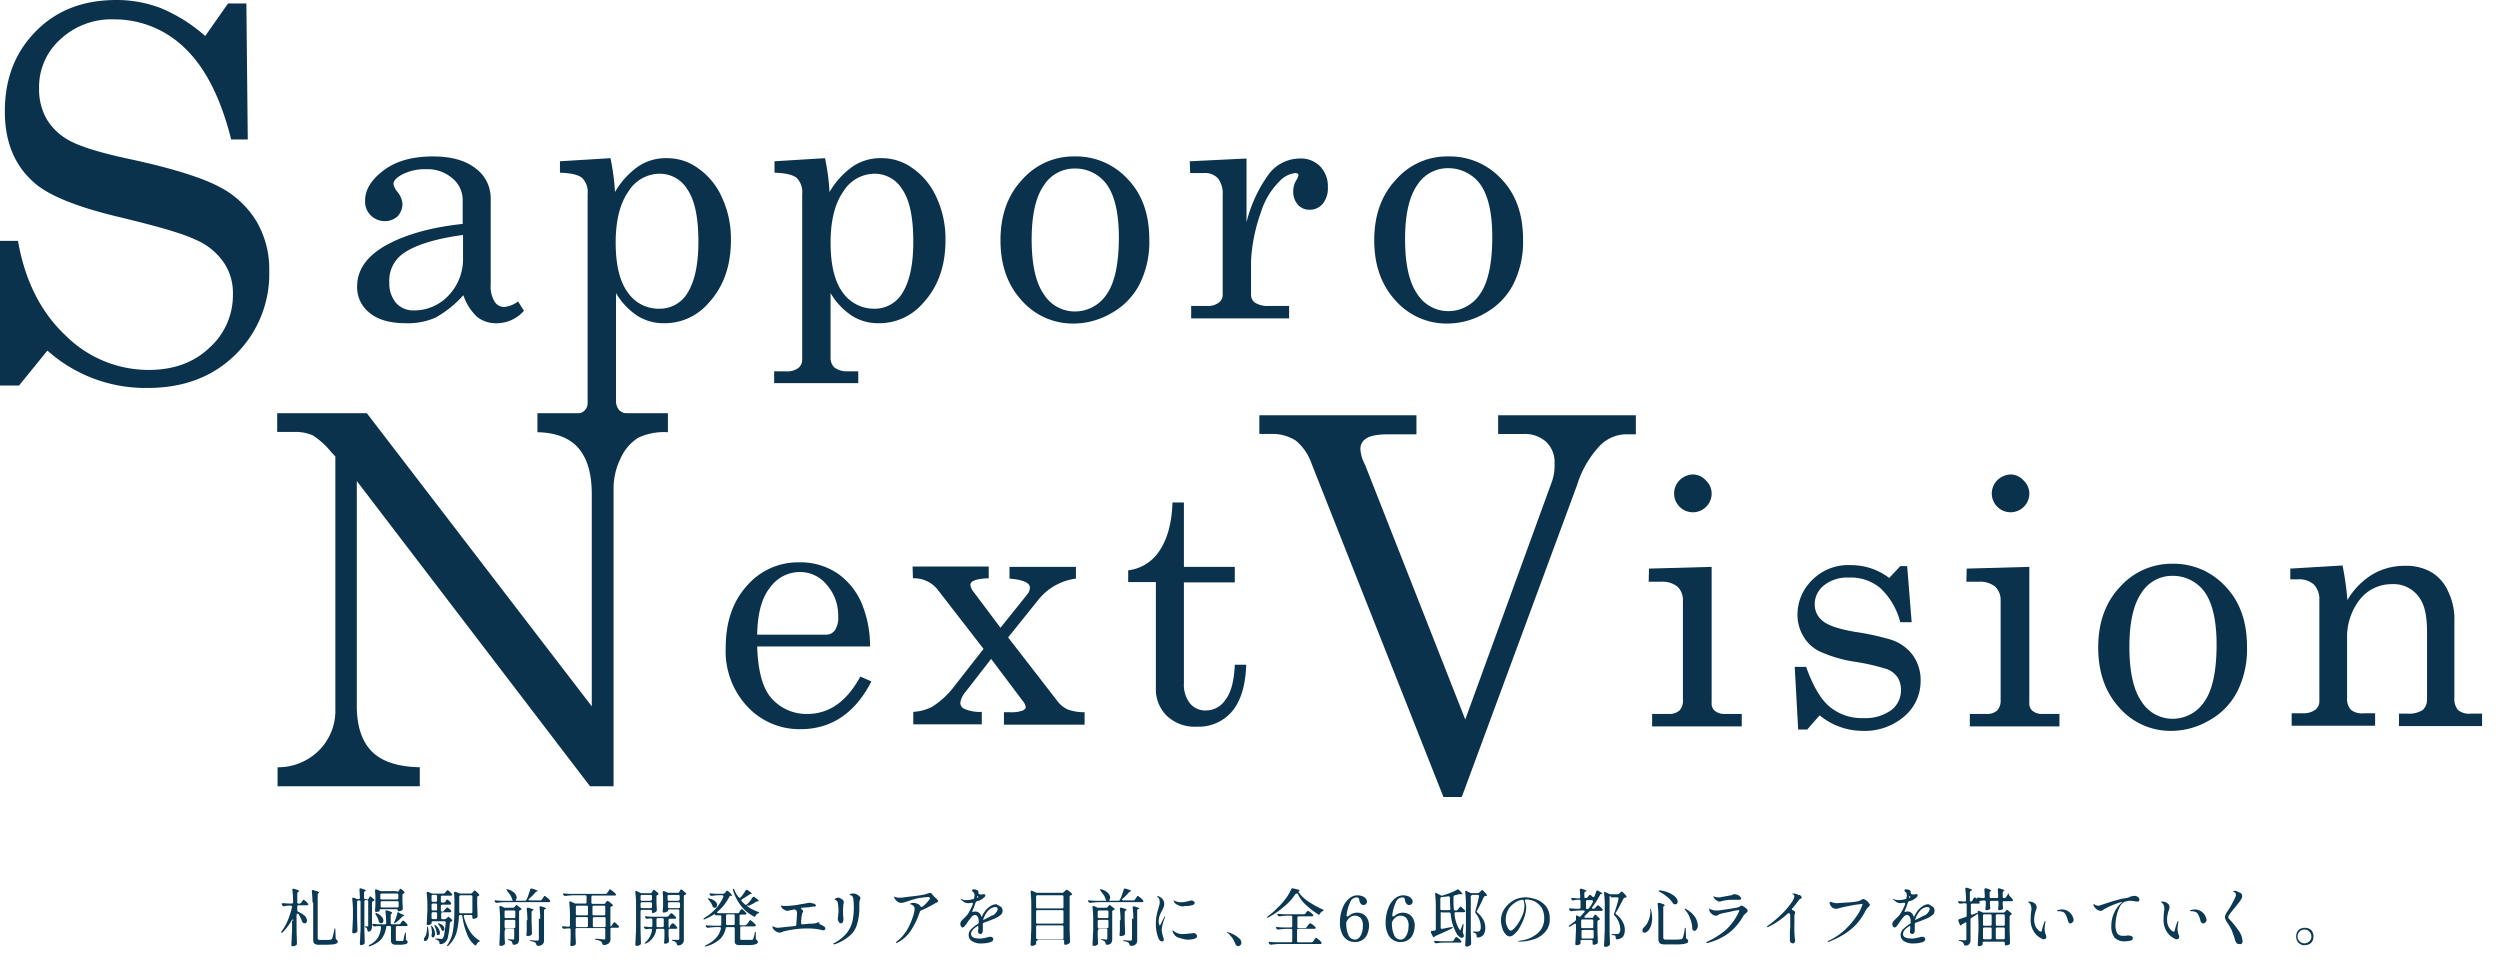 <svg xmlns="http://www.w3.org/2000/svg" width="471.069" height="182.063" viewBox="0 0 471.069 182.063">
  <g id="download-2" transform="translate(0 0)">
    <rect id="長方形_1" data-name="長方形 1" width="471.069" height="182.063" fill="none"/>
    <g id="グループ_33" data-name="グループ 33">
      <g id="グループ_11" data-name="グループ 11">
        <path id="パス_1" data-name="パス 1" d="M83.582,262.8c0-.13-.065-.2-.13-.2s-.13.065-.2.13a9.9,9.9,0,0,1-1.7,2.282c-.13.13-.2.13-.261.065v-.065a.239.239,0,0,1,.065-.2,9.146,9.146,0,0,0,1.174-2.087,15.656,15.656,0,0,0,.783-2.478v-.065c0-.065,0-.13-.065-.13s-.13-.065-.2-.065h-.326a4.4,4.4,0,0,0-.913.13h-.065c-.13,0-.2-.065-.261-.2l-.065-.065c0-.065-.065-.065-.065-.13s0-.065.065-.13a.24.24,0,0,1,.2-.065c.261,0,.652.065,1.174.065h.456a.231.231,0,0,0,.261-.261v-.2a18.779,18.779,0,0,0-.13-2.087V257a.173.173,0,0,1,.2-.2h.065c.391.13.652.2.783.261s.2.13.2.2-.065.065-.13.13l-.065.065a.26.26,0,0,0-.13.261v1.63a.231.231,0,0,0,.261.261h.13a.674.674,0,0,0,.326-.13l.13-.2c0-.065.065-.065.13-.2.065-.065.065-.13.13-.13a.064.064,0,0,1,.065-.065c.065,0,.2.065.391.261a2.942,2.942,0,0,1,.456.456.228.228,0,0,1,.065.13c0,.065,0,.13-.065.13a.24.24,0,0,1-.2.065H84.56a.231.231,0,0,0-.261.261v.652a.359.359,0,0,0,.2.326,4.063,4.063,0,0,1,1.239.783,1.4,1.4,0,0,1,.391.848.551.551,0,0,1-.13.391c-.065.13-.2.13-.326.13a.493.493,0,0,1-.261-.065.9.9,0,0,1-.2-.261,6.322,6.322,0,0,0-.652-1.369c-.065-.065-.13-.13-.2-.13s-.065,0-.13.065c0,.065-.065.065-.065.2v2.739c0,.848.065,1.7.065,2.608v.065a.24.24,0,0,1-.065.2,1.426,1.426,0,0,1-.326.2.827.827,0,0,1-.391.065.231.231,0,0,1-.261-.261c0-.456.065-.913.065-1.369s.065-.978.065-1.7v-1.5Zm3.586-3.391a18.781,18.781,0,0,0-.13-2.087v-.065a.173.173,0,0,1,.2-.2H87.3c.391.13.652.2.848.261.13.065.261.13.261.2s0,.065-.065.13h-.065c-.13.065-.13.2-.13.326v8.086a.5.5,0,0,0,.13.326c.065.065.2.065.391.065h.978a3.753,3.753,0,0,0,.978-.065c.065,0,.13,0,.13-.065s.065-.065.13-.13a13.74,13.74,0,0,0,.391-1.7c0-.13.065-.2.13-.2s.065.065.065.261l.065,1.565c0,.13.065.2.2.326.065.065.13.065.13.13s.065.13.065.2a.359.359,0,0,1-.2.326,2.641,2.641,0,0,1-.652.2c-.326,0-.783.065-1.435.065H88.538a1.548,1.548,0,0,1-.978-.2c-.2-.13-.261-.391-.261-.848V259.4Z" transform="translate(-28.285 -89.344)" fill="#0b3852"/>
        <path id="パス_2" data-name="パス 2" d="M104.865,258.656l.065-.13a.228.228,0,0,0,.065-.13c.065-.065.065-.065.065-.13l.065-.065a.6.6,0,0,1,.326.2,2.836,2.836,0,0,1,.456.391.2.2,0,0,1,.065.13.14.14,0,0,1-.13.13l-.13.065c-.13.065-.2.13-.2.261v4.434a2.013,2.013,0,0,1-.13.717.645.645,0,0,1-.456.326h-.065c-.13,0-.2-.065-.2-.261l-.065-.2c-.065-.13-.065-.2-.13-.261-.065,0-.13-.065-.261-.13a.064.064,0,0,1-.065-.065c0-.065.065-.065.2-.065h.326c.065,0,.065,0,.13-.065v-4.63a.231.231,0,0,0-.261-.261h-.2a.231.231,0,0,0-.261.261v5.086c0,.848.065,1.7.065,2.608v.065a.339.339,0,0,1-.13.261,1.052,1.052,0,0,1-.587.2c-.065,0-.13,0-.13-.065a.228.228,0,0,0-.065-.13c0-.456.065-.913.065-1.369s.065-.978.065-1.7v-4.891a.231.231,0,0,0-.261-.261h-.13a.231.231,0,0,0-.261.261v2.8c0,.848.065,1.7.065,2.608v.065a.339.339,0,0,1-.13.261,1.052,1.052,0,0,1-.587.2.231.231,0,0,1-.261-.261c0-.391.065-.848.065-1.239s.065-.913.065-1.565v-1.3a19.869,19.869,0,0,0-.13-2.087v-.065c0-.13.065-.2.13-.2h.13l.522.2a.588.588,0,0,0,.326.065h.065c.2,0,.261-.065.261-.261,0-.652-.065-1.109-.065-1.5V256.9a.173.173,0,0,1,.2-.2h.065c.652.2.913.326.913.391s0,.065-.065.13h-.065a.359.359,0,0,0-.2.326v.913a.231.231,0,0,0,.261.261h.065C104.669,258.852,104.8,258.787,104.865,258.656Zm6,4.7.13-.2c0-.065.065-.13.13-.2s.065-.13.13-.13a.064.064,0,0,0,.065-.065c.065,0,.2.065.391.261a2.943,2.943,0,0,1,.456.456c0,.065.065.065.065.13s0,.13-.065.13-.13.065-.2.065h-1.7a.231.231,0,0,0-.261.261v2.348c0,.065,0,.13.065.13a.657.657,0,0,0,.2.065h1.043c.065,0,.065,0,.065-.065a.228.228,0,0,0,.065-.13,2.826,2.826,0,0,0,.065-.326c0-.13.065-.326.065-.391l.13-.456c0-.13.065-.2.13-.2l.065.065v1.174c0,.065,0,.13.065.13,0,.065.065.065.13.13a.339.339,0,0,1,.13.261.413.413,0,0,1-.326.391,4.072,4.072,0,0,1-1.174.13h-.717a1.049,1.049,0,0,1-.717-.2.8.8,0,0,1-.2-.587v-2.478a.231.231,0,0,0-.261-.261h-.391a.239.239,0,0,0-.261.261,4.569,4.569,0,0,1-.913,2.217,4.99,4.99,0,0,1-2.087,1.3c-.065,0-.13.065-.2.065s-.065,0-.065-.065v-.065q0-.1.2-.2a3.752,3.752,0,0,0,1.5-1.3,4.325,4.325,0,0,0,.587-1.956V264c0-.13-.065-.2-.261-.2h-.261c-.2,0-.391.065-.652.065h-.13c-.065,0-.2-.065-.2-.13l-.065-.065c0-.065-.065-.065-.065-.13s0-.065.065-.13c.065,0,.065-.065.2,0,.261,0,.652.065,1.239.065h.848a.24.24,0,0,0,.2-.065c.065-.065.065-.065.065-.2a18.777,18.777,0,0,0-.13-2.087v-.065a.173.173,0,0,1,.2-.2h.13c.326.13.587.2.717.261s.2.13.2.2a.2.2,0,0,1-.065.13h0a.359.359,0,0,0-.2.326v1.435a.231.231,0,0,0,.261.261h1.239a.5.5,0,0,0,.33-.12Zm-4.7-2.021h0c.13,0,.2,0,.261.065a2.061,2.061,0,0,1,.913.652,1.189,1.189,0,0,1,.326.717.927.927,0,0,1-.13.391.5.5,0,0,1-.326.13.24.24,0,0,1-.2-.065.9.9,0,0,1-.2-.261,3.682,3.682,0,0,0-.587-1.3.873.873,0,0,1-.053-.334Zm4.369-4.108.065-.13a.228.228,0,0,0,.065-.13c0-.065.065-.065.13-.13l.065-.065a.6.6,0,0,1,.326.2,1.107,1.107,0,0,1,.391.391c.065.065.065.065.065.13a.14.14,0,0,1-.13.13l-.065.065c-.13.065-.2.13-.2.261v.783c0,.783.065,1.369.065,1.761v.065a.339.339,0,0,1-.13.261,1.1,1.1,0,0,1-.652.2c-.065,0-.065,0-.13-.065,0-.065-.065-.065-.065-.13,0-.13-.065-.2-.261-.2H107.2a.231.231,0,0,0-.261.261v.065c0,.065-.065.13-.2.13s-.326.065-.456.065c-.065,0-.13,0-.13-.065a.24.24,0,0,1-.065-.2c0-.326.065-.717.065-1.174v-.717a15.339,15.339,0,0,0-.065-1.826V257.1c0-.13.065-.2.13-.2h.13l.652.261a.489.489,0,0,0,.326.065h2.8a.285.285,0,0,0,.408,0Zm-.13,1.5a.24.24,0,0,0,.065-.2v-.587a.231.231,0,0,0-.261-.261h-2.869a.231.231,0,0,0-.261.261v.587a.231.231,0,0,0,.261.261h2.869a.24.24,0,0,0,.2-.067Zm-3.2.456a.24.24,0,0,0-.065.2v.652a.231.231,0,0,0,.261.261h2.869a.231.231,0,0,0,.261-.261v-.652a.231.231,0,0,0-.261-.261H107.4a.286.286,0,0,0-.188.056Zm3.26,2.021c.065,0,.065,0,.13.065l.326.2c.065.065.2.065.261.13q.391.1.391.2c0,.065-.065.065-.13.13h-.065a.9.9,0,0,0-.261.2,6.093,6.093,0,0,1-1.174,1.043c-.13.065-.2.13-.261.065v-.065a.24.24,0,0,1,.065-.2,8.048,8.048,0,0,0,.522-1.5c.009-.207.074-.272.2-.272Z" transform="translate(-35.417 -89.309)" fill="#0b3852"/>
        <path id="パス_3" data-name="パス 3" d="M123.152,264.047a.064.064,0,0,1,.065.065c0,.065.065.065.065.2a7.186,7.186,0,0,1,.13,1.174,1.833,1.833,0,0,1-.2.978c-.13.2-.261.326-.456.326a.24.24,0,0,1-.2-.065c-.065-.065-.065-.13-.065-.261a.5.5,0,0,1,.13-.326,1.834,1.834,0,0,0,.326-.717,5.069,5.069,0,0,0,.13-1.043C123.087,264.112,123.152,264.047,123.152,264.047Zm3.26-3.13.13-.13.13-.13c.065-.065.065-.13.13-.13l.065-.065a.6.6,0,0,1,.326.2,1.107,1.107,0,0,1,.391.391.2.2,0,0,1,.065.13c0,.065,0,.065-.065.13a.24.24,0,0,1-.2.065h-1.369a.231.231,0,0,0-.261.261v.783a.231.231,0,0,0,.261.261h.391a.5.5,0,0,0,.326-.13l.065-.065.13-.13.13-.13a.6.6,0,0,1,.326.2,1.107,1.107,0,0,1,.391.391c0,.065.065.065.065.13a.14.14,0,0,1-.13.13l-.065.065c-.13,0-.2.13-.261.261a15.349,15.349,0,0,1-.326,2.478,1.971,1.971,0,0,1-.587,1.174,1.431,1.431,0,0,1-.783.326h-.065c-.065,0-.13,0-.13-.065a.24.24,0,0,1-.065-.2.674.674,0,0,0-.13-.326,1.4,1.4,0,0,0-.456-.261c-.13,0-.2-.065-.2-.13s.065-.065.261-.065c.391,0,.652.065.783.065h.2l.13-.065a1.777,1.777,0,0,0,.326-.913c.065-.456.2-1.239.261-2.087h0c0-.2-.065-.261-.261-.261H124.2a.231.231,0,0,0-.261.261v.13c0,.065-.065.065-.2.2a.942.942,0,0,1-.456.13.231.231,0,0,1-.261-.261c.065-.717.065-1.5.13-2.348v-1.3a19.876,19.876,0,0,0-.13-2.087v-.065c0-.13.065-.2.13-.2h.13l.587.261a.489.489,0,0,0,.326.065h1.956a.674.674,0,0,0,.326-.13l.13-.2.13-.13c.065-.065.065-.13.13-.13l.065-.065c.065,0,.2.065.391.261l.456.456c0,.065.065.065.065.13s0,.13-.065.13-.13.065-.2.065h-1.63a.231.231,0,0,0-.261.261v.783a.231.231,0,0,0,.261.261h.261a.674.674,0,0,0,.326-.13l.065-.13a.228.228,0,0,0,.065-.13.14.14,0,0,1,.13-.13l.065-.065a1.168,1.168,0,0,1,.456.326c.2.2.326.326.326.456s-.13.2-.261.2h-1.435a.231.231,0,0,0-.261.261v.783a.231.231,0,0,0,.261.261h.2a1.786,1.786,0,0,1,.266-.338Zm-2.608,3.13c0-.065,0-.13.065-.13h0c.065,0,.13.065.2.13a2.4,2.4,0,0,1,.522,1.369,1.228,1.228,0,0,1-.13.522.349.349,0,0,1-.261.2c-.065,0-.065,0-.13-.065a.383.383,0,0,1-.13-.326c0-.2.065-.326.065-.522a9.164,9.164,0,0,0-.13-1.174c-.075.126-.075.061-.075,0Zm1.109-4.7a.24.24,0,0,0,.065-.2v-.783a.231.231,0,0,0-.261-.261H124.2a.231.231,0,0,0-.261.261v.783a.231.231,0,0,0,.261.261h.522a.24.24,0,0,0,.191-.056Zm-.913,1.63a.239.239,0,0,0,.2.065h.522a.231.231,0,0,0,.261-.261V260a.231.231,0,0,0-.261-.261H124.2a.231.231,0,0,0-.261.261v.783c0,.069.061.134.061.2Zm.913.456a.24.24,0,0,0-.2-.065H124.2a.231.231,0,0,0-.261.261v.783a.231.231,0,0,0,.261.261h.522a.231.231,0,0,0,.261-.261v-.783c-.005-.06-.07-.129-.07-.19Zm-.391,2.348h0a.24.24,0,0,1,.2.065,2.843,2.843,0,0,1,.587.717,1.458,1.458,0,0,1,.2.652.489.489,0,0,1-.065.326.339.339,0,0,1-.261.13h-.13c-.065,0-.13-.13-.13-.261a4.43,4.43,0,0,0-.391-1.369c-.076-.19-.076-.255-.011-.255Zm.652-.261c0-.065,0-.065.065-.065a.24.24,0,0,1,.2.065,1.517,1.517,0,0,1,.717.456.867.867,0,0,1,.2.522c0,.13,0,.2-.065.261s-.13.13-.2.13h-.065c-.065,0-.065-.065-.13-.065,0-.065-.065-.065-.065-.13a3.268,3.268,0,0,0-.522-.913c-.07-.125-.135-.191-.135-.256Zm6.456-5.8.065-.13.13-.13c.065-.065.065-.13.13-.13l.065-.065c.065,0,.2.065.391.261a2.944,2.944,0,0,1,.456.456c0,.065.065.065.065.13s0,.13-.065.13-.065.065-.13.065c-.13.065-.2.13-.2.261v1.109c0,.848.065,1.63.065,2.413v.065a.339.339,0,0,1-.13.261.5.5,0,0,1-.326.13.709.709,0,0,1-.326.065c-.065,0-.13,0-.13-.065s-.065-.065-.065-.13v-.261a.231.231,0,0,0-.261-.261h-1.1a.231.231,0,0,0-.261.261,10.456,10.456,0,0,0,1.109,2.739,5.655,5.655,0,0,0,1.761,1.761.806.806,0,0,1,.2.13.064.064,0,0,1-.065.065c-.065,0-.065.065-.13.065a1.208,1.208,0,0,0-.456.522q-.1.2-.2.2a.2.2,0,0,1-.13-.065,4.754,4.754,0,0,1-1.5-2.152,13.127,13.127,0,0,1-.848-3.26.28.28,0,0,0-.261-.261h-.13c-.2,0-.261.065-.261.261a14.414,14.414,0,0,1-.456,3.065,5.57,5.57,0,0,1-1.5,2.413c-.065.065-.13.13-.2.13s-.065,0-.065-.065a.322.322,0,0,1,.065-.2,6.384,6.384,0,0,0,1.043-2.674,25.645,25.645,0,0,0,.261-3.391v-1.956a13.122,13.122,0,0,0-.065-1.7v-.065c0-.13.065-.2.13-.2h.13l.652.261a.392.392,0,0,0,.261.065h1.826a.624.624,0,0,0,.459-.121Zm-2.413.522a.24.24,0,0,0-.065.2v2.869a.231.231,0,0,0,.261.261h1.956a.231.231,0,0,0,.261-.261v-2.869a.231.231,0,0,0-.261-.261h-1.956c-.066,0-.131.062-.2.062Z" transform="translate(-42.619 -89.483)" fill="#0b3852"/>
        <path id="パス_4" data-name="パス 4" d="M151.768,258.887l.2-.261c.065-.065.065-.13.13-.2s.065-.13.13-.2.065-.065.13-.065.2.13.456.326a1.917,1.917,0,0,1,.522.522c.065.065.065.065.065.13s0,.065-.065.13a.24.24,0,0,1-.2.065H144.92a13.8,13.8,0,0,0-1.565.13h-.065a.339.339,0,0,1-.261-.13l-.065-.065a.228.228,0,0,0-.065-.13c0-.065,0-.065.065-.13s.065-.065.2,0c.261,0,.652.065,1.239.065h2.021c-.065,0-.065-.065-.13-.065,0-.065-.065-.065-.065-.2a3.18,3.18,0,0,0-.391-.848l-.587-.783a.807.807,0,0,0-.13-.2.064.064,0,0,1,.065-.065h.2a2.739,2.739,0,0,1,1.3.717,1.4,1.4,0,0,1,.391.848.927.927,0,0,1-.13.391.2.2,0,0,0-.065.13.228.228,0,0,0,.13.065h1.565c.13,0,.2,0,.261-.065a5.05,5.05,0,0,0,.456-1.043c.13-.391.261-.717.326-.978a.173.173,0,0,1,.2-.2h.13c.717.2,1.109.391,1.109.456a.228.228,0,0,1-.13.065h-.065a.9.9,0,0,0-.261.2,9.96,9.96,0,0,1-1.174,1.174c-.065.065-.13.13-.13.2s0,.065.065.065.065.065.13.065h1.761C151.573,259.017,151.7,259.017,151.768,258.887Zm-6.912,5.738a.24.24,0,0,0-.065.2v.652c0,.717.065,1.239.065,1.565v.065a.239.239,0,0,1-.065.2,1.423,1.423,0,0,1-.326.2.827.827,0,0,1-.391.065.231.231,0,0,1-.261-.261c0-.456.065-.913.065-1.369s.065-.978.065-1.7v-1.826a19.875,19.875,0,0,0-.13-2.087v-.065c0-.13.065-.2.13-.2h.13l.587.261a.392.392,0,0,0,.261.065h1.435a.674.674,0,0,0,.326-.13l.065-.13.13-.13.13-.13c.065,0,.2.065.391.261a3.618,3.618,0,0,1,.522.391c0,.065.065.065.065.13a.14.14,0,0,1-.13.13c-.065,0-.065.065-.13.065-.13.065-.2.13-.2.261v5.151a1.391,1.391,0,0,1-.2.783c-.13.2-.326.261-.717.326h-.065c-.13,0-.2-.065-.261-.2a.927.927,0,0,0-.13-.391.982.982,0,0,0-.522-.261c-.13-.065-.2-.065-.2-.13s.065-.065.261-.065c.326,0,.587.065.717.065.065,0,.13,0,.13-.065s.065-.065.065-.2V264.56a.231.231,0,0,0-.261-.261h-1.5C144.987,264.56,144.921,264.56,144.856,264.625Zm1.891-2.348a.239.239,0,0,0,.065-.2v-.913a.231.231,0,0,0-.261-.261h-1.5a.231.231,0,0,0-.261.261v.913a.231.231,0,0,0,.261.261h1.5a.24.24,0,0,0,.2-.06Zm-1.891.456a.24.24,0,0,0-.065.2v1.043a.231.231,0,0,0,.261.261h1.5a.231.231,0,0,0,.261-.261V262.93a.231.231,0,0,0-.261-.261h-1.5c-.065,0-.131.065-.2.065Zm4.239,0a18.781,18.781,0,0,0-.13-2.087v-.065a.173.173,0,0,1,.2-.2h.13q.978.293.978.391l-.13.13h-.065a.359.359,0,0,0-.2.326V262.6c0,.848.065,1.7.065,2.608v.065a.339.339,0,0,1-.13.261.5.5,0,0,1-.326.13.709.709,0,0,1-.326.065.231.231,0,0,1-.261-.261,10.61,10.61,0,0,0,.065-1.565v-1.174Zm2.413-.261a18.777,18.777,0,0,0-.13-2.087v-.065a.173.173,0,0,1,.2-.2h.065q.978.293.978.391l-.13.13h-.065a.3.3,0,0,0-.2.326v5.412a1.447,1.447,0,0,1-.065.587.869.869,0,0,1-.326.391,1.049,1.049,0,0,1-.717.2h-.065c-.13,0-.2-.065-.261-.2a1.062,1.062,0,0,0-.2-.391,1.534,1.534,0,0,0-.783-.261c-.13-.065-.261-.065-.261-.13s.065-.065.2-.065a4.45,4.45,0,0,1,.783.065h.456a.24.24,0,0,0,.2-.065c.065-.065.065-.065.065-.2v-3.847Z" transform="translate(-49.716 -89.343)" fill="#0b3852"/>
        <path id="パス_5" data-name="パス 5" d="M170.551,259.608l.065-.13.13-.13c.065-.065.065-.13.13-.13a.064.064,0,0,0,.065-.065c.065,0,.2.065.456.261a4.253,4.253,0,0,1,.522.456.2.2,0,0,1,.065.13c0,.065,0,.13-.065.13a.24.24,0,0,1-.2.065c-.13.065-.2.13-.2.261v3.456a.064.064,0,0,0,.065.065q.1,0,.2-.2l.13-.2c0-.065.065-.13.13-.2s.065-.13.13-.13a.064.064,0,0,0,.065-.065c.065,0,.2.065.391.261l.456.456a.228.228,0,0,1,.065.13c0,.065,0,.065-.065.13a.24.24,0,0,1-.2.065h-1.1a.231.231,0,0,0-.261.261v1.761a1.447,1.447,0,0,1-.065.587,1.729,1.729,0,0,1-.326.391,1.815,1.815,0,0,1-.783.261h-.065c-.13,0-.2-.065-.261-.2-.065-.2-.13-.391-.261-.456a2.067,2.067,0,0,0-.913-.326c-.13,0-.261-.065-.261-.13s.065-.065.2-.065a5.323,5.323,0,0,1,.913.065,3.513,3.513,0,0,1,.522.065c.13,0,.2,0,.261-.065a.24.24,0,0,0,.065-.2v-1.63a.231.231,0,0,0-.261-.261H165.2a.231.231,0,0,0-.261.261v.783c0,.783.065,1.369.065,1.761v.065a.392.392,0,0,1-.065.261.981.981,0,0,1-.717.261.231.231,0,0,1-.261-.261c.065-.652.065-1.3.065-1.956v-.848a.231.231,0,0,0-.261-.261H163.5c-.2,0-.391.065-.652.065h-.13c-.065,0-.2-.065-.2-.13l-.065-.065c0-.065-.065-.065-.065-.13,0-.13.065-.13.2-.13a3.741,3.741,0,0,1,.783.065h.261a.231.231,0,0,0,.261-.261V261.63a19.879,19.879,0,0,0-.13-2.087v-.065c0-.13.065-.2.13-.2h.13l.717.326a.392.392,0,0,0,.261.065h1.761a.231.231,0,0,0,.261-.261v-1.043a.231.231,0,0,0-.261-.261h-2.152a13.8,13.8,0,0,0-1.565.13h-.065a.339.339,0,0,1-.261-.13l-.065-.065c0-.065-.065-.065-.065-.13s0-.065.065-.13.065-.065.2,0c.261,0,.652.065,1.239.065h6.521a.339.339,0,0,0,.261-.13l.2-.261c.065-.065.065-.13.13-.2s.065-.13.13-.2.065-.065.13-.065.2.13.456.326a5.335,5.335,0,0,1,.587.522c.065.065.065.065.065.13s0,.065-.065.13-.13.065-.261.065H168.2a.231.231,0,0,0-.261.261v1.043a.231.231,0,0,0,.261.261h1.826C170.355,259.739,170.486,259.739,170.551,259.608Zm-3.326,2.217a.24.24,0,0,0,.065-.2v-1.3a.231.231,0,0,0-.261-.261h-1.761a.231.231,0,0,0-.261.261v1.3a.231.231,0,0,0,.261.261h1.761a.24.24,0,0,0,.2-.061Zm0,.456a.24.24,0,0,0-.2-.065h-1.761a.231.231,0,0,0-.261.261v1.369a.231.231,0,0,0,.261.261h1.761a.231.231,0,0,0,.261-.261v-1.369c.005-.065-.061-.13-.061-.195Zm3.26-.456a.24.24,0,0,0,.065-.2v-1.3a.231.231,0,0,0-.261-.261H168.4a.231.231,0,0,0-.261.261v1.3a.231.231,0,0,0,.261.261h1.891c.13.005.195.005.195-.061Zm-2.217.456a.24.24,0,0,0-.065.2v1.369a.231.231,0,0,0,.261.261h1.891a.231.231,0,0,0,.261-.261v-1.369a.231.231,0,0,0-.261-.261h-1.891c-.064,0-.13.062-.195.062Z" transform="translate(-56.501 -89.413)" fill="#0b3852"/>
        <path id="パス_6" data-name="パス 6" d="M186.73,257.522l.065-.13a.228.228,0,0,0,.065-.13l.13-.13.065-.065c.065,0,.2.065.391.261a2.838,2.838,0,0,1,.456.391c0,.065.065.065.065.13s-.065.13-.13.2h-.065c-.13.065-.2.13-.2.261v.783c0,.783.065,1.3.065,1.761v.065a.339.339,0,0,1-.13.261,1.425,1.425,0,0,1-.326.2.709.709,0,0,1-.326.065c-.065,0-.13-.065-.13-.261v-.065a.231.231,0,0,0-.261-.261h-1.63a.231.231,0,0,0-.261.261V264.5c0,.848.065,1.7.065,2.608v.065a.239.239,0,0,1-.065.2,1.422,1.422,0,0,1-.326.2.827.827,0,0,1-.391.065.231.231,0,0,1-.261-.261c0-.456.065-.913.065-1.369s.065-.978.065-1.7v-4.7a19.871,19.871,0,0,0-.13-2.087v-.065c0-.13.065-.2.13-.2s.065,0,.13.065l.652.326a.588.588,0,0,0,.326.065h1.63A.349.349,0,0,0,186.73,257.522Zm-.065,1.5a.24.24,0,0,0,.065-.2V258.3a.231.231,0,0,0-.261-.261h-1.63a.231.231,0,0,0-.261.261v.587a.231.231,0,0,0,.261.261h1.63c.065-.061.131-.061.2-.127Zm-2.021.456a.24.24,0,0,0-.065.2v.587a.231.231,0,0,0,.261.261h1.63a.231.231,0,0,0,.261-.261v-.587a.231.231,0,0,0-.261-.261h-1.63c-.131,0-.131.061-.2.061Zm5.478,4.434.13-.2c0-.065.065-.065.13-.13s.065-.13.13-.13c.065-.065.065-.065.13-.065s.2.065.391.261a2.08,2.08,0,0,1,.391.456.2.2,0,0,1,.065.13c0,.065,0,.065-.065.13a.239.239,0,0,1-.2.065h-1.109a.231.231,0,0,0-.261.261v.587c0,.652.065,1.109.065,1.435v.065a.339.339,0,0,1-.13.261,1.052,1.052,0,0,1-.587.2c-.065,0-.13,0-.13-.065a.24.24,0,0,1-.065-.2,11.59,11.59,0,0,0,.065-1.63v-.652a.231.231,0,0,0-.261-.261h-1.043c-.13,0-.261.065-.261.2a3.058,3.058,0,0,1-.587,1.435,3.186,3.186,0,0,1-1.3,1.109.493.493,0,0,1-.261.065v-.065c0-.065.065-.13.13-.2a3.776,3.776,0,0,0,1.239-2.282v-.065a.173.173,0,0,0-.2-.2h-.261c-.2,0-.391.065-.587.065h-.065a.494.494,0,0,1-.261-.13l-.065-.065c0-.065-.065-.065-.065-.13s0-.065.065-.13.065-.065.2,0a4.07,4.07,0,0,1,.783.065h.261a.239.239,0,0,0,.2-.065c.065-.065.065-.065.065-.13v-1.174a.231.231,0,0,0-.261-.261h-.2c-.2,0-.326.065-.456.065h-.13c-.065,0-.2-.065-.2-.13l-.065-.065c0-.065-.065-.065-.065-.13s0-.065.065-.13.065-.065.2,0c.261,0,.652.065,1.239.065h2.608a.674.674,0,0,0,.326-.13l.13-.2c0-.065.065-.065.13-.13s.065-.13.13-.13c.065-.065.065-.065.13-.065s.2.065.391.261l.456.456a.228.228,0,0,1,.065.13c0,.065,0,.065-.065.13a.24.24,0,0,1-.2.065h-.913a.231.231,0,0,0-.261.261v1.174c0,.2.065.261.13.261s.074-.187.139-.318Zm-2.478-1.435a.24.24,0,0,0-.065.2v1.174c0,.2.065.261.261.261h.848a.231.231,0,0,0,.261-.261v-1.174a.231.231,0,0,0-.261-.261h-.848a.24.24,0,0,0-.2.062Zm2.087-1.435c0,.065-.065.13-.261.2a1.535,1.535,0,0,1-.522.13c-.065,0-.13,0-.13-.065a.24.24,0,0,1-.065-.2c0-.326.065-.652.065-1.109v-.652a14.756,14.756,0,0,0-.065-1.761v-.065c0-.13.065-.2.13-.2h.13l.587.261a.588.588,0,0,0,.326.065h1.7c.13,0,.2-.065.261-.2l.065-.13a.228.228,0,0,0,.065-.13l.13-.13.065-.065c.065,0,.2.065.391.261s.391.326.522.456c0,.065.065.065.065.13a.14.14,0,0,1-.13.13.2.2,0,0,0-.13.065c-.13.065-.2.13-.2.261v8.086a1.133,1.133,0,0,1-.2.783,1.115,1.115,0,0,1-.783.391h-.065c-.13,0-.2-.065-.261-.2-.065-.2-.065-.326-.2-.391a1.311,1.311,0,0,0-.522-.261c-.13,0-.2-.065-.2-.13s.065-.065.2-.065h.913a.239.239,0,0,0,.2-.065c.065-.065.065-.065.065-.2v-5.217a.231.231,0,0,0-.261-.261H189.86c-.065.149-.13.214-.13.279Zm2.152-2.021a.24.24,0,0,0,.065-.2V258.3a.231.231,0,0,0-.261-.261h-1.761a.231.231,0,0,0-.261.261v.587a.231.231,0,0,0,.261.261h1.761c.129-.061.2-.061.2-.127Zm-2.087.456a.24.24,0,0,0-.065.2v.587a.231.231,0,0,0,.261.261h1.761a.231.231,0,0,0,.261-.261v-.587a.231.231,0,0,0-.261-.261H189.99c-.065,0-.13.062-.2.062Z" transform="translate(-63.876 -89.413)" fill="#0b3852"/>
        <path id="パス_7" data-name="パス 7" d="M211.516,263.451l.2-.261a.808.808,0,0,0,.13-.2c.065-.13.13-.13.13-.2.065-.065.065-.065.13-.065s.2.13.456.326a3.866,3.866,0,0,1,.522.522.2.2,0,0,1,.065.13c0,.065,0,.065-.065.13a.24.24,0,0,1-.2.065h-2.413a.231.231,0,0,0-.261.261v2.021c0,.13,0,.2.065.2a.489.489,0,0,0,.326.065h1.761a.339.339,0,0,0,.261-.13,5.8,5.8,0,0,0,.326-1.174c0-.13.065-.2.13-.2s.065.065.065.261v.978c0,.13.065.2.2.326a.37.37,0,0,1,0,.652,3.03,3.03,0,0,1-.587.2,7.132,7.132,0,0,1-1.3.065h-1.174a2.23,2.23,0,0,1-.717-.065.651.651,0,0,1-.326-.261,1.271,1.271,0,0,1-.065-.522V264.3a.231.231,0,0,0-.261-.261H207.74c-.13,0-.261.065-.261.2a3.981,3.981,0,0,1-.978,1.956,6.088,6.088,0,0,1-2.608,1.435c-.065,0-.13.065-.2.065s-.065,0-.13-.065h0q0-.1.2-.2A5.861,5.861,0,0,0,205.719,266a3.789,3.789,0,0,0,.848-1.7v-.065c0-.13-.065-.2-.261-.2h-.652a12.733,12.733,0,0,0-1.5.13h-.065a.339.339,0,0,1-.261-.13l-.065-.065c0-.065-.065-.065-.065-.13s0-.065.065-.13c.065,0,.065-.065.2,0,.261,0,.652.065,1.239.065h1.174c.2,0,.261-.065.261-.2v-1.5a.231.231,0,0,0-.261-.261h-.652a.339.339,0,0,1-.261-.13.064.064,0,0,0-.065-.065.24.24,0,0,0-.2.065,9.546,9.546,0,0,1-1.63.848c-.065,0-.13.065-.2.065s-.065,0-.065-.065v-.065q0-.1.2-.2a8.808,8.808,0,0,0,2.087-1.7,8.075,8.075,0,0,0,1.435-2.217v-.13c0-.065,0-.13-.065-.13s-.065-.065-.2-.065h-.522a9.73,9.73,0,0,0-1.369.13H204.8a.339.339,0,0,1-.261-.13l-.065-.065c0-.065-.065-.065-.065-.13s0-.065.065-.13c.065,0,.065-.065.2,0,.261,0,.652.065,1.239.065h1.043a.674.674,0,0,0,.326-.13l.13-.13a.806.806,0,0,0,.13-.2c.065-.065.13-.13.2-.13s.2.065.391.261l.456.456a.228.228,0,0,0,.065.13.14.14,0,0,1-.13.13h-.13c-.13,0-.2.065-.261.2a8.714,8.714,0,0,1-2.152,2.739c-.065.065-.13.13-.13.2s0,.065.065.065.065.065.13.065h3.717c.13,0,.2-.065.261-.2l.13-.2c0-.065.065-.13.13-.2s.065-.13.13-.13a.064.064,0,0,0,.065-.065c.065,0,.13.065.326.2l.391.391a1.126,1.126,0,0,1,.2.261c0,.13-.13.2-.261.2h-.783a.231.231,0,0,0-.261.261v1.5a.231.231,0,0,0,.261.261h.848C211.321,263.582,211.386,263.582,211.516,263.451Zm-7.434-4.76c0-.065-.065-.065,0-.065h.2a2.458,2.458,0,0,1,1.174.522.9.9,0,0,1,.391.717.927.927,0,0,1-.13.391c-.065.13-.2.13-.326.13a.24.24,0,0,1-.2-.065c-.13-.065-.2-.13-.2-.261a6.031,6.031,0,0,0-.326-.652c-.13-.2-.326-.391-.456-.587-.061-.065-.061-.13-.127-.13Zm3.521,3a.239.239,0,0,0-.065.2v1.5c0,.2.065.261.261.261h1.109a.231.231,0,0,0,.261-.261v-1.5a.231.231,0,0,0-.261-.261H207.8a.24.24,0,0,0-.2.061Zm3.913-1.7c0,.065.065.13.13.2a9.144,9.144,0,0,0,1.956.978.806.806,0,0,1,.2.13l-.065.065a.228.228,0,0,1-.13.065,1.01,1.01,0,0,0-.522.522c-.065.13-.13.13-.2.13s-.065,0-.13-.065A7.276,7.276,0,0,1,210.343,260a8.925,8.925,0,0,1-1.5-2.934v-.13c0-.065,0-.13.065-.13h0q.1,0,.2.2a4.691,4.691,0,0,0,.783,1.369c.065.065.13.13.2.13a.24.24,0,0,0,.2-.065,6.856,6.856,0,0,0,.913-1.3c.065-.065.13-.13.2-.13a.24.24,0,0,1,.2.065c.522.326.783.587.783.652a.228.228,0,0,1-.13.065h-.065a.339.339,0,0,0-.261.13c-.522.326-.978.652-1.369.848-.065.065-.13.13-.13.2a.24.24,0,0,0,.065.2l.587.587a.326.326,0,0,0,.391,0,6.1,6.1,0,0,0,1.043-1.3c.065-.065.13-.13.2-.13a.239.239,0,0,1,.2.065c.522.391.783.587.783.717a.228.228,0,0,1-.13.065h-.065c-.13,0-.2.065-.261.065a9.463,9.463,0,0,1-1.435.783c-.294-.157-.294-.092-.294-.022Z" transform="translate(-70.73 -89.344)" fill="#0b3852"/>
        <path id="パス_8" data-name="パス 8" d="M232.329,265.008a2.644,2.644,0,0,1,.587.326.472.472,0,0,1,.261.391.339.339,0,0,1-.13.261.489.489,0,0,1-.326.065.588.588,0,0,1-.326-.065,10.711,10.711,0,0,0-2.608-.261,14.179,14.179,0,0,0-1.63.065,17.051,17.051,0,0,0-2.739.456.674.674,0,0,0-.326.13,2.015,2.015,0,0,1-.522.13,1.458,1.458,0,0,1-.652-.2,1.758,1.758,0,0,1-.522-.456.867.867,0,0,1-.2-.456v-.065h.065c.065,0,.065,0,.2.065a.228.228,0,0,1,.13.065,1.929,1.929,0,0,0,.652.13c.13,0,1.239-.13,3.2-.326A.28.28,0,0,0,227.7,265c.065-1.043.13-1.7.13-2.021v-.326a.564.564,0,0,0-.2-.391.5.5,0,0,0-.326-.13l-.913.2c-.13,0-.326.065-.391.065a.7.7,0,0,1-.391-.13c-.065,0-.065-.065-.13-.065s-.13,0-.13-.065c-.13-.065-.2-.065-.261-.2a.9.9,0,0,1-.2-.261.24.24,0,0,1-.065-.2c0-.065,0-.065.065-.065.13,0,.261.065.391.065h.326a6.327,6.327,0,0,0,1.109-.065,10.281,10.281,0,0,0,1.5-.2c.717-.13,1.3-.2,1.5-.261a1.273,1.273,0,0,1,.456-.065.967.967,0,0,1,.456.065.588.588,0,0,0,.326.065.339.339,0,0,1,.261.13l.2.2v.065a.14.14,0,0,1-.13.13c-.065,0-.13.065-.261.065a2.925,2.925,0,0,0-.717.065,1.723,1.723,0,0,1-.456.065c-.261,0-.587.065-1.043.065-.13,0-.2.065-.2.13s.065.13.13.2c.13.13.261.261.261.326a.24.24,0,0,1-.065.2.494.494,0,0,0-.13.261,8.871,8.871,0,0,0-.2,1.761h0a.231.231,0,0,0,.261.261c.783-.065,1.3-.13,1.565-.13a4.012,4.012,0,0,0,.848-.065,2.561,2.561,0,0,0,.391-.13.968.968,0,0,1,.391-.065C231.938,264.878,232.134,264.943,232.329,265.008Z" transform="translate(-77.654 -90.77)" fill="#0b3852"/>
        <path id="パス_9" data-name="パス 9" d="M240.6,267.72a.808.808,0,0,1,.2-.13,8.187,8.187,0,0,0,2.413-1.891,5.918,5.918,0,0,0,1.109-2.217,12.536,12.536,0,0,0,.261-2.934,7.541,7.541,0,0,0-.065-1.109,1.1,1.1,0,0,0-.261-.783.494.494,0,0,0-.261-.13.228.228,0,0,1-.13-.065l-.065-.065c0-.065.065-.13.2-.13a.967.967,0,0,1,.456-.065h.326a2.656,2.656,0,0,1,.717.391c.261.2.326.326.326.456a.493.493,0,0,1-.065.261c0,.065-.065.13-.065.261,0,.065-.065.13-.065.261V261a10.127,10.127,0,0,1-.456,3.065,4.349,4.349,0,0,1-1.435,2.152,8.77,8.77,0,0,1-2.8,1.565.588.588,0,0,0-.326-.065Zm1.174-4.173a1.052,1.052,0,0,1-.2-.587,2.443,2.443,0,0,1,.065-.522c0-.326.065-.587.065-.848a9,9,0,0,0-.13-1.63.676.676,0,0,0-.391-.522.228.228,0,0,1-.13-.065.064.064,0,0,1-.065-.065q0-.1.2-.2a.942.942,0,0,1,.456-.13c.13,0,.2,0,.261.065a2.347,2.347,0,0,1,.587.326.564.564,0,0,1,.2.391v.2a.24.24,0,0,1-.065.2c0,.2-.065.587-.065,1.109v.913a2.955,2.955,0,0,0,.065.522v.456a.944.944,0,0,1-.13.456.359.359,0,0,1-.326.2.44.44,0,0,1-.4-.269Z" transform="translate(-83.707 -89.831)" fill="#0b3852"/>
        <path id="パス_10" data-name="パス 10" d="M266.29,259.043a1.374,1.374,0,0,1,.391.522c0,.065,0,.065-.065.13a1.062,1.062,0,0,1-.391.2l-.326.2c-.261.13-.652.391-1.109.587a13.041,13.041,0,0,1-1.369.652c-.13.065-.2.13-.2.261a1.1,1.1,0,0,1-.13.326c-.065.13-.065.261-.13.391a14.273,14.273,0,0,1-1.435,2.8,6.687,6.687,0,0,1-2.543,2.282.24.24,0,0,1-.2.065c-.065,0-.065,0-.065-.065a.807.807,0,0,0,.13-.2,8.315,8.315,0,0,0,1.891-2.087,11.218,11.218,0,0,0,1.109-2.413,6.076,6.076,0,0,0,.391-1.63.8.8,0,0,0-.2-.587,1.261,1.261,0,0,0-.587-.326.064.064,0,0,1-.065-.065c0-.065.065-.13.2-.13a1.11,1.11,0,0,1,.456-.065,1.929,1.929,0,0,1,.652.13,1.42,1.42,0,0,1,.522.326.6.6,0,0,1,.2.326.927.927,0,0,0,.391-.13,6.985,6.985,0,0,0,1.174-1.239.421.421,0,0,0,.13-.326q0-.2-.391-.2c-.2,0-.587.065-1.174.13a7.426,7.426,0,0,0-1.5.326,9.285,9.285,0,0,0-1.043.326c-.391.13-.652.2-.848.261a1.619,1.619,0,0,1-.522.065,1.054,1.054,0,0,1-.652-.261,2.113,2.113,0,0,1-.522-.587c0-.065-.065-.13-.065-.2s0-.13.065-.13a.2.2,0,0,1,.13.065.24.24,0,0,0,.2.065,2.445,2.445,0,0,0,.717.065,3.174,3.174,0,0,0,.783-.065c.391-.065,1.109-.13,2.152-.261a16.212,16.212,0,0,0,1.891-.326c.065,0,.13-.065.391-.13a2.656,2.656,0,0,1,.456-.13c.065,0,.13.065.261.13a6,6,0,0,0,.849.922Z" transform="translate(-89.9 -89.761)" fill="#0b3852"/>
        <path id="パス_11" data-name="パス 11" d="M285.129,260.26a.934.934,0,0,1,.326.717.987.987,0,0,1-.456.913,4.883,4.883,0,0,1-1.3.717l-.522.2a12.909,12.909,0,0,1-1.239.456c-.13.065-.2.13-.2.261v1.3a.927.927,0,0,1-.13.391.359.359,0,0,1-.326.2.674.674,0,0,1-.326-.13c-.065-.13-.13-.2-.13-.326a2.955,2.955,0,0,1,.065-.522v-.326c0-.13-.065-.2-.13-.2s-.13,0-.13.065c-.717.456-1.109.913-1.109,1.435,0,.587.587.848,1.7.848a1.621,1.621,0,0,0,.587-.065,1.9,1.9,0,0,0,.587-.13.871.871,0,0,0,.326-.065,1.11,1.11,0,0,1,.456-.065.551.551,0,0,1,.391.13.5.5,0,0,1,.13.326c0,.261-.2.456-.652.587a5.085,5.085,0,0,1-1.435.2,3.09,3.09,0,0,1-1.956-.456,1.281,1.281,0,0,1-.587-1.109,1.527,1.527,0,0,1,.456-1.109,6.837,6.837,0,0,1,1.239-.978.349.349,0,0,0,.2-.261v-.2a1.727,1.727,0,0,0-.2-.913c-.13-.2-.261-.326-.456-.326a.9.9,0,0,0-.717.391c-.2.261-.522.652-.783,1.043l-.13.2a1.126,1.126,0,0,1-.2.261c-.13.13-.2.261-.261.326a.5.5,0,0,1-.261.13.359.359,0,0,1-.326-.2.912.912,0,0,1,.13-1.109l.2-.2.587-.587a4.6,4.6,0,0,0,.453-.58,10.276,10.276,0,0,0,.848-1.7v-.13c0-.065,0-.065-.065-.13-.065,0-.13-.065-.2,0a3.509,3.509,0,0,0-.522.065,2.346,2.346,0,0,1-.717-.13,8.075,8.075,0,0,1-.717-.522l-.065-.065a.064.064,0,0,1,.065-.065.5.5,0,0,1,.2.065,1.926,1.926,0,0,0,.848.13,4.432,4.432,0,0,0,1.239-.2c.13,0,.2-.13.2-.261s.065-.261.065-.391a.929.929,0,0,0-.391-.783c-.065-.065-.065-.065-.065-.13a.24.24,0,0,1,.065-.2c.065-.065.065-.065.2-.065a1.273,1.273,0,0,1,.456.065,1.062,1.062,0,0,1,.391.2c.065.065.065.13.065.326h0a.24.24,0,0,0,.065.2.14.14,0,0,0,.13.13c.13,0,.2.065.326.065s.2,0,.261-.065h.261c.2,0,.261.065.261.2a.564.564,0,0,1-.2.391,3.617,3.617,0,0,1-.522.391,2.087,2.087,0,0,1-.848.326.509.509,0,0,0-.261.261q-.293.88-.587,1.565a.228.228,0,0,1-.065.13c0,.065,0,.065.065.065h.065a2.819,2.819,0,0,0,.326-.065,1.151,1.151,0,0,1,1.239.848.2.2,0,0,1,.065.13c.065,0,.065-.065.13-.13a4.935,4.935,0,0,1,.848-1.3,4.186,4.186,0,0,1,.848-.652,1.914,1.914,0,0,1,1.043-.261C284.673,260,284.869,260.13,285.129,260.26Zm-4.369-2.021a.809.809,0,0,0-.13.2c0,.13,0,.2.065.13l.13-.065a.064.064,0,0,0,.065-.065.2.2,0,0,0-.065-.13l-.065-.065Zm3.456,3.13a1.216,1.216,0,0,0,.326-.652c0-.261-.13-.391-.456-.391a1.7,1.7,0,0,0-.717.2,2.038,2.038,0,0,0-.717.587,5.635,5.635,0,0,0-.456.652,6.352,6.352,0,0,0-.326.717c0,.065-.065.13-.065.2v.065h.065l.261-.13c.522-.261.913-.456,1.239-.652a1.351,1.351,0,0,0,.846-.6Z" transform="translate(-96.545 -89.413)" fill="#0b3852"/>
        <path id="パス_12" data-name="パス 12" d="M298.909,266.751a.064.064,0,0,0-.065.065v.391a.24.24,0,0,1-.065.2,1.426,1.426,0,0,1-.326.2.829.829,0,0,1-.391.065.23.23,0,0,1-.261-.261c0-.456.065-.913.065-1.369s.065-.978.065-1.7v-4.7a19.867,19.867,0,0,0-.13-2.087v-.065c0-.13.065-.2.13-.2h.13l.717.326a.588.588,0,0,0,.326.065h4.63a.674.674,0,0,0,.326-.13l.13-.13c0-.065.065-.065.13-.13l.13-.13c.065-.065.065-.065.13-.065s.2.065.456.261a4.253,4.253,0,0,1,.522.456c.065.065.065.065.065.13s0,.13-.065.13-.065.065-.2.065c-.13.065-.2.13-.2.261v5.869c0,.848.065,1.7.065,2.608v.065a.339.339,0,0,1-.13.261l-.391.2a.827.827,0,0,1-.391.065h-.065c-.065,0-.13-.13-.13-.261v-.456a.231.231,0,0,0-.261-.261h-4.63C298.974,266.751,298.974,266.751,298.909,266.751Zm5.021-6.2a.24.24,0,0,0,.065-.2V258.4a.231.231,0,0,0-.261-.261H299.1a.231.231,0,0,0-.261.261v1.956a.231.231,0,0,0,.261.261h4.63a.24.24,0,0,0,.2-.061Zm0,2.869a.24.24,0,0,0,.065-.2V261.2a.231.231,0,0,0-.261-.261H299.1a.231.231,0,0,0-.261.261v2.021a.231.231,0,0,0,.261.261h4.63a.24.24,0,0,0,.2-.061Zm-5.021.456a.24.24,0,0,0-.065.2v2.087a.231.231,0,0,0,.261.261h4.63a.231.231,0,0,0,.261-.261v-2.087a.231.231,0,0,0-.261-.261H299.1c-.126,0-.126.062-.191.062Z" transform="translate(-103.608 -89.448)" fill="#0b3852"/>
        <path id="パス_13" data-name="パス 13" d="M323.2,258.887l.2-.261c.065-.065.065-.13.13-.2s.065-.13.13-.2.065-.065.13-.065.2.13.456.326a1.917,1.917,0,0,1,.522.522c.065.065.065.065.065.13s0,.065-.065.13a.24.24,0,0,1-.2.065h-8.151a13.8,13.8,0,0,0-1.565.13h-.065a.339.339,0,0,1-.261-.13l-.065-.065a.228.228,0,0,0-.065-.13c0-.065,0-.065.065-.13s.065-.065.2,0c.261,0,.652.065,1.239.065h2.021c-.065,0-.065-.065-.13-.065,0-.065-.065-.065-.065-.2a3.18,3.18,0,0,0-.391-.848l-.587-.783a.806.806,0,0,0-.13-.2.064.064,0,0,1,.065-.065h.2a2.739,2.739,0,0,1,1.3.717,1.4,1.4,0,0,1,.391.848.927.927,0,0,1-.13.391.2.2,0,0,0-.065.13.228.228,0,0,0,.13.065h1.565c.13,0,.2,0,.261-.065a5.048,5.048,0,0,0,.456-1.043c.13-.391.261-.717.326-.978a.173.173,0,0,1,.2-.2h.13c.717.2,1.109.391,1.109.456a.228.228,0,0,1-.13.065h-.065a.9.9,0,0,0-.261.2,9.957,9.957,0,0,1-1.174,1.174c-.065.065-.13.13-.13.2s0,.065.065.065.065.065.13.065h1.761C323.008,259.017,323.138,259.017,323.2,258.887Zm-6.912,5.738a.24.24,0,0,0-.065.2v.652c0,.717.065,1.239.065,1.565v.065a.239.239,0,0,1-.065.2,1.423,1.423,0,0,1-.326.2.827.827,0,0,1-.391.065.231.231,0,0,1-.261-.261c0-.456.065-.913.065-1.369s.065-.978.065-1.7v-1.826a19.858,19.858,0,0,0-.13-2.087v-.065c0-.13.065-.2.13-.2h.13l.587.261a.392.392,0,0,0,.261.065h1.435a.674.674,0,0,0,.326-.13l.065-.13.13-.13.13-.13c.065,0,.2.065.391.261a3.617,3.617,0,0,1,.522.391c0,.065.065.065.065.13a.14.14,0,0,1-.13.13c-.065,0-.065.065-.13.065-.13.065-.2.13-.2.261v5.151a1.391,1.391,0,0,1-.2.783c-.13.2-.326.261-.717.326h-.065c-.13,0-.2-.065-.261-.2a.927.927,0,0,0-.13-.391.982.982,0,0,0-.522-.261c-.13-.065-.2-.065-.2-.13s.065-.065.261-.065c.326,0,.587.065.717.065.065,0,.13,0,.13-.065s.065-.065.065-.2V264.56a.231.231,0,0,0-.261-.261h-1.5c.147.261.082.261.017.326Zm1.891-2.348a.24.24,0,0,0,.065-.2v-.913a.231.231,0,0,0-.261-.261h-1.5a.231.231,0,0,0-.261.261v.913a.231.231,0,0,0,.261.261h1.5a.24.24,0,0,0,.2-.06Zm-1.891.456a.24.24,0,0,0-.065.2v1.043a.231.231,0,0,0,.261.261h1.5a.231.231,0,0,0,.261-.261V262.93a.231.231,0,0,0-.261-.261h-1.5c-.063,0-.128.065-.193.065Zm4.239,0a18.781,18.781,0,0,0-.13-2.087v-.065a.173.173,0,0,1,.2-.2h.13q.978.293.978.391l-.13.13h-.065a.359.359,0,0,0-.2.326V262.6c0,.848.065,1.7.065,2.608v.065a.339.339,0,0,1-.13.261.5.5,0,0,1-.326.13.709.709,0,0,1-.326.065.231.231,0,0,1-.261-.261,10.606,10.606,0,0,0,.065-1.565v-1.174Zm2.413-.261a18.781,18.781,0,0,0-.13-2.087v-.065a.173.173,0,0,1,.2-.2h.065q.978.293.978.391l-.13.13h-.065a.3.3,0,0,0-.2.326v5.412a1.447,1.447,0,0,1-.065.587.869.869,0,0,1-.326.391,1.049,1.049,0,0,1-.717.2h-.065c-.13,0-.2-.065-.261-.2a1.062,1.062,0,0,0-.2-.391,1.533,1.533,0,0,0-.783-.261c-.13-.065-.261-.065-.261-.13s.065-.065.2-.065a4.45,4.45,0,0,1,.783.065h.456a.24.24,0,0,0,.2-.065c.065-.065.065-.065.065-.2v-3.847Z" transform="translate(-109.383 -89.343)" fill="#0b3852"/>
        <path id="パス_14" data-name="パス 14" d="M334.783,267.312a1.419,1.419,0,0,1-.326-.522,7.224,7.224,0,0,1-.456-2.8,8.142,8.142,0,0,1,.13-1.369,12.671,12.671,0,0,1,.326-1.3,5.292,5.292,0,0,1,.2-.717,2.12,2.12,0,0,0,0-1.043.6.6,0,0,0-.261-.391l-.065-.065a.228.228,0,0,1-.065-.13.064.064,0,0,1,.065-.065.239.239,0,0,1,.2.065,1.78,1.78,0,0,1,.783.587,1.38,1.38,0,0,1,.261.913,1.9,1.9,0,0,1-.13.587,6.033,6.033,0,0,1-.326.652,3.85,3.85,0,0,1-.261.522c-.065.2-.13.326-.2.522a3.851,3.851,0,0,0-.13.913,1.271,1.271,0,0,0,.065.522c.065.2.065.261.13.261l.13-.13a.2.2,0,0,0,.065-.13l.652-1.3c.065-.065.065-.13.13-.13a.064.064,0,0,1,.065.065l-.065.13a12.307,12.307,0,0,0-.391,1.174,4.4,4.4,0,0,0-.2,1.109,1.8,1.8,0,0,0,.065.587,6.749,6.749,0,0,0,.2.783c.065.261.13.456.13.522a.339.339,0,0,1-.13.261c-.065.065-.13.065-.261.065C335.109,267.508,334.978,267.442,334.783,267.312Zm3.391-.587a1.726,1.726,0,0,1-.978-1.043.493.493,0,0,1-.065-.261.065.065,0,0,1,.13,0,.064.064,0,0,0,.065.065,3.137,3.137,0,0,0,1.043.522,2.687,2.687,0,0,0,.783.065c.391,0,.848-.065,1.435-.13a1.129,1.129,0,0,0,.456-.065.741.741,0,0,1,.522.2.564.564,0,0,1,.2.391c0,.261-.2.391-.587.522a4.673,4.673,0,0,1-1.435.13,10.978,10.978,0,0,1-1.57-.4Zm.261-6a2.04,2.04,0,0,1-.652-.326.877.877,0,0,1-.391-.456.228.228,0,0,0-.065-.13.064.064,0,0,1,.065-.065.2.2,0,0,1,.13.065.24.24,0,0,0,.2.065,2.083,2.083,0,0,0,.913.2,4.327,4.327,0,0,0,.848-.065c.326-.065.652-.13.913-.2a.493.493,0,0,1,.261-.065.943.943,0,0,1,.456.13c.13.13.2.2.2.326,0,.2-.2.391-.587.456a4.013,4.013,0,0,1-1.239.13,1.426,1.426,0,0,1-1.053-.064Z" transform="translate(-116.202 -90.074)" fill="#0b3852"/>
        <path id="パス_15" data-name="パス 15" d="M355.478,270.343a10.029,10.029,0,0,0-.783-.848.228.228,0,0,0-.13-.065l-.065-.065c0-.065,0-.065.065-.065a.24.24,0,0,1,.2.065,5.031,5.031,0,0,1,.978.391,4.2,4.2,0,0,1,1.043.717,1.116,1.116,0,0,1,.456.848.508.508,0,0,1-.2.456.564.564,0,0,1-.391.2.611.611,0,0,1-.522-.391,7.127,7.127,0,0,0-.651-1.243Z" transform="translate(-123.334 -93.692)" fill="#0b3852"/>
        <path id="パス_16" data-name="パス 16" d="M371.643,257.678c-.065,0-.13.065-.2.13a10.809,10.809,0,0,1-2.217,2.413,15.971,15.971,0,0,1-2.869,1.956c-.13.065-.261.065-.261,0h0c0-.065.065-.065.13-.2a11.988,11.988,0,0,0,1.761-1.5,14.221,14.221,0,0,0,1.63-1.826,8.8,8.8,0,0,0,1.043-1.761.3.3,0,0,1,.326-.2l1.043.261a.228.228,0,0,1,.13.065c.065.065.065.065.065.13s0,.065-.065.065c-.065.065-.13.13-.13.2a.064.064,0,0,0,.065.065,7.053,7.053,0,0,0,1.891,1.761,19.514,19.514,0,0,0,2.608,1.435.228.228,0,0,1,.13.065l.065.065q0,.1-.2.2a1.01,1.01,0,0,0-.522.522c-.065.13-.13.13-.2.13s-.065,0-.13-.065a15.177,15.177,0,0,1-2.282-1.761,6.07,6.07,0,0,1-1.565-2.152C371.773,257.743,371.708,257.678,371.643,257.678Zm2.087,6.13.13-.2c0-.065.065-.065.13-.13s.065-.13.13-.13c.065-.065.065-.065.13-.065s.2.065.456.261a4.251,4.251,0,0,1,.522.456.2.2,0,0,1,.065.13c0,.065,0,.065-.065.13s-.13.065-.261.065h-2.934a.231.231,0,0,0-.261.261v2.021a.231.231,0,0,0,.261.261h2.413a.674.674,0,0,0,.326-.13l.2-.261c.065-.065.065-.13.13-.2s.065-.13.13-.2.065-.065.13-.065.2.13.456.326a1.917,1.917,0,0,1,.522.522.2.2,0,0,1,.065.13c0,.065,0,.065-.065.13a.24.24,0,0,1-.2.065h-7.7a15.124,15.124,0,0,0-1.565.13h-.065a.339.339,0,0,1-.261-.13l-.065-.13c0-.065-.065-.065-.065-.13s0-.065.065-.13c.065,0,.065-.065.2,0,.261,0,.652.065,1.239.065H370.6a.23.23,0,0,0,.261-.261V264.59a.231.231,0,0,0-.261-.261h-.783a15.134,15.134,0,0,0-1.565.13h-.065a.339.339,0,0,1-.261-.13l-.065-.065c0-.065-.065-.065-.065-.13s0-.065.065-.13c.065,0,.065-.065.2,0,.261,0,.652.065,1.239.065h1.3a.231.231,0,0,0,.261-.261v-1.7a.231.231,0,0,0-.261-.261h-.652a11.707,11.707,0,0,0-1.435.13h-.065a.339.339,0,0,1-.261-.13l-.065-.065c0-.065-.065-.065-.065-.13s0-.065.065-.13c.065,0,.065-.065.2,0,.261,0,.652.065,1.239.065h3.456a.674.674,0,0,0,.326-.13l.13-.2c0-.065.065-.065.13-.13s.065-.13.13-.13l.065-.065c.065,0,.2.065.456.261a4.251,4.251,0,0,1,.522.456.2.2,0,0,1,.065.13c0,.065,0,.065-.065.13a.24.24,0,0,1-.2.065H372.1a.231.231,0,0,0-.261.261v1.7a.231.231,0,0,0,.261.261h1.369c.065-.258.2-.258.26-.388Z" transform="translate(-127.37 -89.309)" fill="#0b3852"/>
        <path id="パス_17" data-name="パス 17" d="M391.634,262.286a2.169,2.169,0,0,1,.783.913,2.647,2.647,0,0,1,.261,1.239,4.2,4.2,0,0,1-.326,1.565,2.226,2.226,0,0,1-.913,1.109A2.48,2.48,0,0,1,390,267.5a2.407,2.407,0,0,1-1.5-.456,2.493,2.493,0,0,1-.978-1.3,4.443,4.443,0,0,1-.326-1.891,7.17,7.17,0,0,1,.522-2.8,4.064,4.064,0,0,1,1.239-1.761,2.432,2.432,0,0,1,1.5-.587,2.7,2.7,0,0,1,1.043.2,1.42,1.42,0,0,1,.587.456,1.041,1.041,0,0,1,.2.522.652.652,0,0,1-1.174.391,1.229,1.229,0,0,1-.261-.587.943.943,0,0,0-.13-.456.551.551,0,0,0-.391-.13,1.351,1.351,0,0,0-1.239.978,7.605,7.605,0,0,0-.652,2.413c0,.13.065.2.13.2a1.1,1.1,0,0,0,.326-.13,2.3,2.3,0,0,1,1.5-.587,2.5,2.5,0,0,1,1.238.311Zm-.848,4.434a2.4,2.4,0,0,0,.522-.913,3.8,3.8,0,0,0,.2-1.239,2.121,2.121,0,0,0-.456-1.63,1.6,1.6,0,0,0-1.043-.391,1.434,1.434,0,0,0-.848.261,2.355,2.355,0,0,0-.717.848.488.488,0,0,0-.065.326,5.287,5.287,0,0,0,.391,2.152,1.33,1.33,0,0,0,1.3.913,1.047,1.047,0,0,0,.716-.326Z" transform="translate(-134.711 -90.005)" fill="#0b3852"/>
        <path id="パス_18" data-name="パス 18" d="M404.834,262.286a2.168,2.168,0,0,1,.783.913,2.646,2.646,0,0,1,.261,1.239,4.2,4.2,0,0,1-.326,1.565,2.226,2.226,0,0,1-.913,1.109,2.48,2.48,0,0,1-1.435.391,2.407,2.407,0,0,1-1.5-.456,2.493,2.493,0,0,1-.978-1.3,4.444,4.444,0,0,1-.326-1.891,7.17,7.17,0,0,1,.522-2.8,4.064,4.064,0,0,1,1.239-1.761,2.432,2.432,0,0,1,1.5-.587,2.7,2.7,0,0,1,1.043.2,1.42,1.42,0,0,1,.587.456,1.04,1.04,0,0,1,.2.522.652.652,0,0,1-1.174.391,1.229,1.229,0,0,1-.261-.587.943.943,0,0,0-.13-.456.551.551,0,0,0-.391-.13,1.351,1.351,0,0,0-1.239.978,7.606,7.606,0,0,0-.652,2.413c0,.13.065.2.13.2a1.1,1.1,0,0,0,.326-.13,2.3,2.3,0,0,1,1.5-.587A2.7,2.7,0,0,1,404.834,262.286Zm-.848,4.434a2.4,2.4,0,0,0,.522-.913,3.8,3.8,0,0,0,.2-1.239,2.121,2.121,0,0,0-.456-1.63,1.6,1.6,0,0,0-1.043-.391,1.434,1.434,0,0,0-.848.261,2.355,2.355,0,0,0-.717.848.489.489,0,0,0-.065.326,5.287,5.287,0,0,0,.391,2.152,1.33,1.33,0,0,0,1.3.913,1.047,1.047,0,0,0,.717-.326Z" transform="translate(-139.304 -90.005)" fill="#0b3852"/>
        <path id="パス_19" data-name="パス 19" d="M415.391,261.3a.24.24,0,0,0-.065.2v2.674a.231.231,0,0,0,.261.261c.456-.065.913-.2,1.369-.261l.391-.065h.13c.065,0,.13,0,.13.065h0c0,.065-.065.065-.2.2-.913.456-1.956.913-3,1.369-.065.065-.13.065-.2.13l-.065.065c0,.065-.065.065-.13.065s-.13-.065-.2-.2l-.326-.652v-.13a.173.173,0,0,1,.2-.2l.522-.065c.13,0,.2-.13.2-.261V260a19.883,19.883,0,0,0-.13-2.087v-.065c0-.13.065-.2.13-.2s.065,0,.13.065l.783.391a.24.24,0,0,0,.2.065h.13c.522-.2,1.043-.326,1.5-.522a7.423,7.423,0,0,0,1.239-.587c.065,0,.065-.065.13-.065a.24.24,0,0,1,.2.065,4.3,4.3,0,0,1,.717.783c0,.065-.065.065-.2.065h-.456l-.782.2c-.13,0-.2.13-.261.261v.717a14.754,14.754,0,0,0,.065,1.63.28.28,0,0,0,.261.261h.2c.13,0,.2-.065.326-.2l.13-.2c0-.065.065-.065.13-.13s.065-.13.13-.13a.064.064,0,0,1,.065-.065c.065,0,.2.065.391.261l.456.456a.2.2,0,0,1,.065.13c0,.065,0,.065-.065.13a.239.239,0,0,1-.2.065h-1.5a.231.231,0,0,0-.261.261,6.783,6.783,0,0,0,.913,3c.065.065.065.13.13.13s.065-.065.13-.13c.065-.2.2-.522.326-.848.065-.13.065-.261.13-.2.065,0,.065.065.065.261l-.13,1.174v.065a.493.493,0,0,0,.065.261,2.66,2.66,0,0,1,.13.456.392.392,0,0,1-.065.261.5.5,0,0,1-.326.13.7.7,0,0,1-.456-.2c-.13-.13-.326-.261-.391-.391a8.907,8.907,0,0,1-1.239-3.913.28.28,0,0,0-.261-.261h-1.369C415.456,261.239,415.391,261.3,415.391,261.3Zm.326,5.738a8.912,8.912,0,0,0-1.239.13h0a.339.339,0,0,1-.261-.13l-.065-.065c0-.065-.065-.065-.065-.13s0-.065.065-.13c.065,0,.065-.065.2,0,.261,0,.652.065,1.239.065h1.826a.674.674,0,0,0,.326-.13l.13-.2c0-.065.065-.065.13-.2a.5.5,0,0,1,.13-.2c.065-.065.065-.065.13-.065s.2.065.456.261a2.948,2.948,0,0,1,.456.456.2.2,0,0,1,.065.13c0,.065,0,.065-.065.13s-.13.065-.261.065h-3.2Zm1.043-8.738a11.493,11.493,0,0,1-1.239.13.28.28,0,0,0-.261.261v1.956a.23.23,0,0,0,.261.261h1.369c.2,0,.261-.065.261-.261a20.3,20.3,0,0,1-.065-2.087c-.065-.191-.13-.26-.326-.26Zm4.3-.13a.239.239,0,0,0-.065.2v6.2c0,.848.065,1.7.065,2.608v.065a.339.339,0,0,1-.13.261,1.187,1.187,0,0,1-.717.261.23.23,0,0,1-.261-.261c0-.456.065-.913.065-1.369s.065-.978.065-1.7V259.6a19.883,19.883,0,0,0-.13-2.087v-.065c0-.13.065-.2.13-.2s.065,0,.13.065l.652.326a.588.588,0,0,0,.326.065h1.11a.5.5,0,0,0,.326-.13l.13-.13.13-.13.13-.13c.065-.065.065-.065.13-.065s.2.13.391.326a2.851,2.851,0,0,1,.456.522c0,.065.065.065.065.13a.14.14,0,0,1-.13.13h-.13c-.065,0-.13.065-.2.065s-.065.065-.13.13c-.2.391-.391.848-.652,1.369s-.456.913-.652,1.239a.228.228,0,0,1-.065.13c0,.065.065.13.13.2A4.745,4.745,0,0,1,423.4,262.8a3.126,3.126,0,0,1,.326,1.5,2.16,2.16,0,0,1-.326,1.239,1.452,1.452,0,0,1-1.043.522h-.06c-.13,0-.2-.065-.2-.261a.76.76,0,0,0-.13-.456,1.061,1.061,0,0,0-.391-.2c-.13-.065-.2-.065-.2-.13s.065-.065.261-.065h.782c.065,0,.13-.065.261-.13a1.049,1.049,0,0,0,.2-.717,4.061,4.061,0,0,0-.978-2.608.24.24,0,0,1-.065-.2v-.13c.261-.913.522-1.891.717-2.869v-.065c0-.065,0-.13-.065-.13a.24.24,0,0,0-.2-.065h-1.109a.14.14,0,0,1-.119.139Z" transform="translate(-143.861 -89.413)" fill="#0b3852"/>
        <path id="パス_20" data-name="パス 20" d="M440.547,259.756a4.107,4.107,0,0,1,1.7,1.3,3.641,3.641,0,0,1,.652,2.282,3.442,3.442,0,0,1-1.043,2.674,4.671,4.671,0,0,1-2.348,1.3,7.811,7.811,0,0,1-2.348.326h-.13c-.065,0-.065,0-.065-.065a.228.228,0,0,1,.13-.065,2.822,2.822,0,0,1,.326-.065,5.989,5.989,0,0,0,3.2-1.369,3.647,3.647,0,0,0,1.239-2.8,3.949,3.949,0,0,0-.522-2.087,3.883,3.883,0,0,0-1.369-1.174,4.483,4.483,0,0,0-1.565-.326.35.35,0,0,0-.2.261c.065.2.13.391.2.652a2.447,2.447,0,0,1,.065.652,5.033,5.033,0,0,1-.13.978,7.126,7.126,0,0,1-.326,1.109,11.039,11.039,0,0,1-.848,1.761,4.647,4.647,0,0,1-.978,1.174,1.435,1.435,0,0,1-.783.391,1.116,1.116,0,0,1-.848-.456,2.564,2.564,0,0,1-.587-1.109,5.086,5.086,0,0,1-.261-1.435,3.953,3.953,0,0,1,.717-2.282,5.092,5.092,0,0,1,1.761-1.565,4.688,4.688,0,0,1,2.282-.522A6.979,6.979,0,0,1,440.547,259.756Zm-2.543.2c0-.13-.13-.2-.326-.2a3.444,3.444,0,0,0-1.565.717,3.593,3.593,0,0,0-1.109,1.3,3.883,3.883,0,0,0-.391,1.761,2.6,2.6,0,0,0,.2,1.109,3.538,3.538,0,0,0,.391.717.6.6,0,0,0,.326.2c.2,0,.391-.13.652-.391a6.414,6.414,0,0,0,.783-.978,9.522,9.522,0,0,0,.913-1.826,4.862,4.862,0,0,0,.261-1.7c-.07-.256-.07-.517-.139-.713Z" transform="translate(-150.889 -90.213)" fill="#0b3852"/>
        <path id="パス_21" data-name="パス 21" d="M457.93,262.147l.065-.13c0-.065.065-.065.13-.2s.13-.13.13-.13c.065,0,.2.065.391.261l.456.456c0,.065.065.065.065.13a.14.14,0,0,1-.13.13l-.13.065a.14.14,0,0,0-.13.13c-.065.065-.065.065-.065.2V264.3c0,.848.065,1.7.065,2.543v.065a.339.339,0,0,1-.13.261.5.5,0,0,1-.326.13.709.709,0,0,1-.326.065h-.065c-.065,0-.13-.13-.13-.261v-.391a.231.231,0,0,0-.261-.261h-1.761a.231.231,0,0,0-.261.261v.326a.24.24,0,0,1-.065.2,1.1,1.1,0,0,1-.652.2.231.231,0,0,1-.261-.261c.065-.783.065-1.63.13-2.543v-1.043c0-.065,0-.13-.065-.13,0-.065-.065-.065-.13-.065s-.13,0-.13.065c-.261.13-.522.326-.783.456-.13.065-.2.065-.261,0v-.065a.064.064,0,0,1,.065-.065c0-.065.065-.065.13-.13.391-.261.717-.522,1.043-.783a.5.5,0,0,0,.13-.326v-.522c0-.13.065-.2.13-.2s.065,0,.13.065l.261.13c.065,0,.065.065.13.065a.239.239,0,0,0,.2-.065c.2-.2.326-.391.522-.587l.2-.2a.24.24,0,0,0,.065-.2c0-.065-.065-.13-.2-.13h-.717a15.109,15.109,0,0,0-1.565.13h-.065a.339.339,0,0,1-.261-.13l-.065-.13c0-.065-.065-.065-.065-.13s0-.065.065-.13c.065,0,.065-.065.2,0,.261,0,.652.065,1.174.065h.456a.231.231,0,0,0,.261-.261v-1.174a.231.231,0,0,0-.261-.261h-.326a3.271,3.271,0,0,0-.783.13h-.065c-.13,0-.2-.065-.2-.13l-.065-.065c0-.065-.065-.065-.065-.13,0-.13.065-.13.2-.13a5.326,5.326,0,0,1,.913.065h.326c.2,0,.261-.065.261-.261,0-.456-.065-.913-.065-1.3V257a.173.173,0,0,1,.2-.2h.065q.978.293.978.391c0,.065-.065.065-.13.13h-.065a.359.359,0,0,0-.2.326v.652a.231.231,0,0,0,.261.261h.065a.339.339,0,0,0,.261-.13l.261-.326c.065-.065.13-.13.2-.13a.239.239,0,0,1,.2.065l.13.13.13.13a.24.24,0,0,0,.2.065c.065,0,.13-.065.2-.13a7.911,7.911,0,0,0,.326-.913q.1-.2.2-.2c.065,0,.065,0,.13.065.522.261.848.456.848.522a.228.228,0,0,1-.13.065h-.065c-.13,0-.2.065-.261.2a16.719,16.719,0,0,1-1.435,2.282.24.24,0,0,0-.065.2.14.14,0,0,0,.13.13h.13a.674.674,0,0,0,.326-.13l.13-.2.13-.13c.065-.065.065-.13.13-.13.065-.065.065-.065.13-.065s.2.065.391.261a2.943,2.943,0,0,1,.456.456.2.2,0,0,1,.065.13c0,.065,0,.065-.065.13a.24.24,0,0,1-.2.065H457.5a.5.5,0,0,0-.326.13l-.848.848a.24.24,0,0,0-.065.2c0,.065.065.13.2.13h.978C457.8,262.343,457.865,262.278,457.93,262.147Zm-.065,2.021a.24.24,0,0,0,.065-.2v-1.109a.231.231,0,0,0-.261-.261h-1.7c-.13,0-.2,0-.261.065s-.065.13-.065.261v1.043a.231.231,0,0,0,.261.261h1.761c.135.006.2.006.2-.059Zm-2.087.456a.24.24,0,0,0-.065.2v1.109a.231.231,0,0,0,.261.261h1.761a.231.231,0,0,0,.261-.261v-1.109a.231.231,0,0,0-.261-.261h-1.761c-.066,0-.131.062-.2.062Zm2.087-5.478c0-.065,0-.065-.065-.13-.065,0-.065-.065-.13-.065h-.848a.23.23,0,0,0-.261.261v1.174a.24.24,0,0,0,.065.2c0,.065.065.065.13.065a.674.674,0,0,0,.326-.13,6.5,6.5,0,0,0,.783-1.239v-.134Zm3.2-.978a.24.24,0,0,0-.065.2v6.2c0,.848.065,1.7.065,2.608v.065a.339.339,0,0,1-.13.261,1.187,1.187,0,0,1-.717.261.231.231,0,0,1-.261-.261c0-.456.065-.913.065-1.369s.065-.978.065-1.7v-4.76a17.552,17.552,0,0,0-.13-2.021v-.065c0-.13.065-.2.13-.2s.065,0,.13.065l.717.326a.489.489,0,0,0,.326.065H462.5a.5.5,0,0,0,.326-.13l.13-.13.13-.13c.065-.065.13-.13.2-.13s.2.13.391.326a2.848,2.848,0,0,1,.456.522c0,.065.065.065.065.13a.14.14,0,0,1-.13.13l-.13.065a.359.359,0,0,0-.326.2l-.13.261c-.065.13-.261.456-.522.978a12.773,12.773,0,0,1-.783,1.369.2.2,0,0,0-.065.13c0,.065.065.13.13.2a4.175,4.175,0,0,1,1.239,1.435,3.217,3.217,0,0,1,.391,1.5,2.32,2.32,0,0,1-.326,1.239,1.619,1.619,0,0,1-1.109.522h-.065a.173.173,0,0,1-.2-.2,2.815,2.815,0,0,0-.065-.326.173.173,0,0,0-.2-.2,2.826,2.826,0,0,0-.326-.065c-.13,0-.2-.065-.2-.13s.065-.065.261-.065h.717a.588.588,0,0,0,.326-.065.944.944,0,0,0,.326-.848,3.892,3.892,0,0,0-1.109-2.608.24.24,0,0,1-.065-.2v-.13a20.7,20.7,0,0,0,.848-2.8v-.065a.173.173,0,0,0-.2-.2h-1.239c-.12-.323-.185-.323-.185-.254Z" transform="translate(-157.708 -89.344)" fill="#0b3852"/>
        <path id="パス_22" data-name="パス 22" d="M476.1,260.807c.065,0,.13.065.13.2a5.815,5.815,0,0,1,.2,1.435,5.085,5.085,0,0,1-.2,1.435,3.457,3.457,0,0,1-.522.978c-.13.13-.261.2-.326.261a.927.927,0,0,1-.391.13.5.5,0,0,1-.326-.13.392.392,0,0,1-.065-.261.8.8,0,0,1,.261-.587,3.16,3.16,0,0,0,.848-1.239,4.677,4.677,0,0,0,.391-1.891C475.969,260.872,476.035,260.807,476.1,260.807Zm1.5,1.174a18.781,18.781,0,0,0-.13-2.087v-.065a.173.173,0,0,1,.2-.2h.13c.391.13.652.2.783.261s.2.13.2.2a.2.2,0,0,1-.065.13h-.065c-.13.065-.13.2-.13.326v5.608a.5.5,0,0,0,.13.326c.065.065.261.065.522.065h1.369a6.048,6.048,0,0,0,1.3-.065.239.239,0,0,0,.2-.065c.065,0,.065-.065.13-.13a7.158,7.158,0,0,0,.391-1.761c0-.13.065-.2.13-.2s.065.065.065.261l.065,1.63c0,.065,0,.13.065.13,0,.065.065.065.13.13a.359.359,0,0,1,.2.326.394.394,0,0,1-.2.391,3.249,3.249,0,0,1-.783.2,12.119,12.119,0,0,1-1.7.065h-1.5a2.941,2.941,0,0,1-.848-.065.755.755,0,0,1-.456-.326,1.637,1.637,0,0,1-.13-.652Zm.391-4.7a5.888,5.888,0,0,1,1.891.587,3.6,3.6,0,0,1,1.043.783,1.374,1.374,0,0,1,.326.717.927.927,0,0,1-.13.391c-.065.13-.2.13-.326.13h-.2c-.065,0-.2-.13-.261-.2a4.747,4.747,0,0,0-.978-1.109,8.708,8.708,0,0,0-1.5-1.043q-.2-.1-.2-.2c.144-.051.2-.117.335-.051Zm4.565,3.456h0a.194.194,0,0,1,.261.065,4.881,4.881,0,0,1,1.7,1.5,3.4,3.4,0,0,1,.522,1.565,1.172,1.172,0,0,1-.2.717c-.13.2-.261.326-.391.326a.674.674,0,0,1-.326-.13.339.339,0,0,1-.13-.261,5.168,5.168,0,0,0-.391-1.891,4.827,4.827,0,0,0-.978-1.7.5.5,0,0,1-.068-.186Z" transform="translate(-165.118 -89.503)" fill="#0b3852"/>
        <path id="パス_23" data-name="パス 23" d="M493,267.464a.064.064,0,0,1,.065-.065,15.2,15.2,0,0,0,3.652-2.282,10.684,10.684,0,0,0,2.478-3.456.5.5,0,0,0,.065-.2c0-.065-.065-.065-.13-.065a9.461,9.461,0,0,0-1.435.261c-.848.2-1.435.261-1.826.391-.2.065-.326.065-.391.13s-.2.065-.2.13c-.065.065-.065.065-.13.065a.489.489,0,0,1-.326.065,1.052,1.052,0,0,1-.587-.2,1.983,1.983,0,0,1-.522-.522.927.927,0,0,1-.13-.391v-.13a.064.064,0,0,1,.065-.065.2.2,0,0,1,.13.065.228.228,0,0,1,.13.065c.13.065.261.065.391.13a2.01,2.01,0,0,0,.652.065h.391c.2,0,.848-.13,1.891-.261,1.043-.2,1.63-.261,1.761-.326a1.007,1.007,0,0,0,.391-.2.228.228,0,0,1,.13-.065.228.228,0,0,0,.13-.065.867.867,0,0,1,.456.2,3.617,3.617,0,0,1,.522.391.564.564,0,0,1,.2.391.239.239,0,0,1-.065.2l-.2.2a3.935,3.935,0,0,0-.522.522,10.749,10.749,0,0,1-2.674,3.2,11.288,11.288,0,0,1-4.173,1.956l-.2-.13Zm1.891-7.955a1.1,1.1,0,0,1-.456-.522c0-.065-.065-.065-.065-.13v-.065h.065a.2.2,0,0,1,.13.065c.065,0,.13.065.2.065a2.22,2.22,0,0,0,.652.065,1.11,1.11,0,0,0,.456-.065c.848-.13,1.435-.261,1.826-.326a.5.5,0,0,0,.326-.13.24.24,0,0,1,.2-.065h.2a1.535,1.535,0,0,1,.522.13,1.17,1.17,0,0,1,.456.326.6.6,0,0,1,.2.326c0,.065-.065.13-.13.2s-.2.065-.391.065h-1.043a7.905,7.905,0,0,0-1.174.065,6.258,6.258,0,0,0-.978.2,1.62,1.62,0,0,1-.522.065A3.752,3.752,0,0,1,494.891,259.509Z" transform="translate(-171.52 -89.9)" fill="#0b3852"/>
        <path id="パス_24" data-name="パス 24" d="M516.991,258.656a.421.421,0,0,1,.13.326c0,.065,0,.065-.065.13s-.065.065-.13.065a.2.2,0,0,0-.13.065c-.065.065-.13.065-.2.2A16.4,16.4,0,0,1,515.36,261a.24.24,0,0,0-.065.2.14.14,0,0,0,.13.13c.065,0,.13.065.261.13a.359.359,0,0,1,.2.326.493.493,0,0,1-.065.261,2.243,2.243,0,0,0-.065.587V264a20.574,20.574,0,0,0,.065,2.478c0,.2.065.326.065.456,0,.456-.13.652-.391.652a.592.592,0,0,1-.456-.2c-.13-.13-.13-.326-.13-.587v-1.174c0-.587.065-.978.065-1.239V262.56a1.272,1.272,0,0,0-.065-.522c0-.065-.065-.13-.2-.13a.24.24,0,0,0-.2.065,15.41,15.41,0,0,1-3.586,2.478.493.493,0,0,1-.261.065c-.065,0-.065,0-.065-.065s.065-.13.261-.261a23.117,23.117,0,0,0,2.608-2.217,13.9,13.9,0,0,0,1.7-2.021,3.025,3.025,0,0,0,.587-1.174.394.394,0,0,0-.2-.391.228.228,0,0,0-.13-.065.064.064,0,0,1-.065-.065c0-.065.065-.065.261-.065a1.941,1.941,0,0,1,.978.326C516.73,258.4,516.86,258.526,516.991,258.656Z" transform="translate(-177.643 -89.831)" fill="#0b3852"/>
        <path id="パス_25" data-name="パス 25" d="M528.1,267.821c0-.065.065-.13.261-.2a12.238,12.238,0,0,0,3.521-2.543,15.908,15.908,0,0,0,2.087-2.674,7.963,7.963,0,0,0,.717-1.63c0-.065-.065-.065-.13-.065s-.391.065-.978.13-1.174.2-1.826.326-1.174.261-1.63.391a1.271,1.271,0,0,1-.456.065,1.1,1.1,0,0,1-.652-.2,2.828,2.828,0,0,1-.391-.456.876.876,0,0,1-.13-.522.14.14,0,0,1,.13-.13.493.493,0,0,1,.261.065,1.655,1.655,0,0,0,.456.13c.13,0,.261.065.391.065.261,0,.978-.065,2.087-.13a12.888,12.888,0,0,0,2.152-.261c.13-.065.261-.065.391-.2a1.766,1.766,0,0,1,.522-.2,1.008,1.008,0,0,1,.391.2,1.757,1.757,0,0,1,.522.456c.13.2.261.326.261.391a.392.392,0,0,1-.065.261c-.065.065-.13.2-.261.261a3.583,3.583,0,0,0-.456.587,11.393,11.393,0,0,1-1.761,2.608,11.8,11.8,0,0,1-2.217,1.826,16.776,16.776,0,0,1-2.869,1.435.239.239,0,0,1-.2.065Z" transform="translate(-183.732 -90.387)" fill="#0b3852"/>
        <path id="パス_26" data-name="パス 26" d="M554.429,260.26a.934.934,0,0,1,.326.717.987.987,0,0,1-.456.913,4.882,4.882,0,0,1-1.3.717l-.522.2a12.914,12.914,0,0,1-1.239.456c-.13.065-.2.13-.2.261v1.3a.925.925,0,0,1-.13.391c-.13.13-.2.2-.326.2a.69.69,0,0,1-.326-.13c-.126-.065-.13-.2-.13-.326a2.952,2.952,0,0,1,.065-.522v-.326c0-.13-.065-.2-.13-.2s-.13,0-.13.065c-.717.456-1.109.913-1.109,1.435,0,.587.587.848,1.7.848a1.619,1.619,0,0,0,.587-.065,1.9,1.9,0,0,0,.587-.13.873.873,0,0,0,.326-.065,1.11,1.11,0,0,1,.456-.065.551.551,0,0,1,.391.13.5.5,0,0,1,.13.326c0,.261-.2.456-.652.587a5.085,5.085,0,0,1-1.435.2,3.09,3.09,0,0,1-1.956-.456,1.281,1.281,0,0,1-.587-1.109,1.527,1.527,0,0,1,.456-1.109,6.841,6.841,0,0,1,1.239-.978.349.349,0,0,0,.2-.261v-.2a1.725,1.725,0,0,0-.2-.913c-.13-.2-.261-.326-.456-.326a.9.9,0,0,0-.717.391c-.2.261-.522.652-.783,1.043l-.13.2a1.125,1.125,0,0,1-.2.261,1.419,1.419,0,0,1-.261.326.5.5,0,0,1-.261.13.359.359,0,0,1-.326-.2.942.942,0,0,1-.13-.456,1.038,1.038,0,0,1,.326-.652l.2-.2.587-.587a2.028,2.028,0,0,0,.456-.587,10.276,10.276,0,0,0,.848-1.7v-.13c0-.065,0-.065-.065-.13-.065,0-.13-.065-.2,0a3.513,3.513,0,0,0-.522.065,2.344,2.344,0,0,1-.717-.13,8.071,8.071,0,0,1-.717-.522l-.065-.065a.064.064,0,0,1,.065-.065.5.5,0,0,1,.2.065,1.925,1.925,0,0,0,.848.13,4.43,4.43,0,0,0,1.239-.2c.13,0,.2-.13.2-.261s.065-.261.065-.391a.93.93,0,0,0-.391-.783c-.065-.065-.065-.065-.065-.13a.24.24,0,0,1,.065-.2c.065-.065.065-.065.2-.065a1.272,1.272,0,0,1,.457.065,1.062,1.062,0,0,1,.391.2c.065.065.065.13.065.326h0a.24.24,0,0,0,.065.2.14.14,0,0,0,.13.13c.13,0,.2.065.326.065s.2,0,.261-.065h.261c.2,0,.261.065.261.2a.564.564,0,0,1-.2.391,3.616,3.616,0,0,1-.522.391,2.087,2.087,0,0,1-.848.326.509.509,0,0,0-.261.261q-.294.88-.587,1.565a.228.228,0,0,1-.065.13c0,.065,0,.065.065.065h.065a2.82,2.82,0,0,0,.326-.065,1.151,1.151,0,0,1,1.239.848.2.2,0,0,1,.065.13c.065,0,.065-.065.13-.13a4.934,4.934,0,0,1,.848-1.3,4.188,4.188,0,0,1,.848-.652,1.914,1.914,0,0,1,1.043-.261A4.385,4.385,0,0,0,554.429,260.26Zm-4.369-2.021a.809.809,0,0,0-.13.2c0,.13,0,.2.065.13l.13-.065a.064.064,0,0,0,.065-.065.2.2,0,0,0-.065-.13l-.065-.065Zm3.456,3.13a1.217,1.217,0,0,0,.326-.652c0-.261-.13-.391-.457-.391a1.7,1.7,0,0,0-.717.2,2.038,2.038,0,0,0-.717.587,5.631,5.631,0,0,0-.456.652,6.341,6.341,0,0,0-.326.717c0,.065-.065.13-.065.2v.065h.065l.261-.13c.522-.261.913-.456,1.239-.652a1.352,1.352,0,0,0,.847-.6Z" transform="translate(-190.238 -89.413)" fill="#0b3852"/>
        <path id="パス_27" data-name="パス 27" d="M575.647,258.2a2.853,2.853,0,0,1,.456.522.228.228,0,0,0,.065.13c0,.065,0,.065-.065.13-.065,0-.13.065-.2.065h-1.435a.231.231,0,0,0-.261.261v.261l.065.717v.065c0,.065,0,.2-.065.2a.5.5,0,0,1-.326.13.709.709,0,0,1-.326.065c-.065,0-.13,0-.13-.065a.24.24,0,0,1-.065-.2c0-.2.065-.456.065-.652v-.587a.231.231,0,0,0-.261-.261h-1.1a.231.231,0,0,0-.261.261v.261l.065.783v.065a.24.24,0,0,1-.065.2.5.5,0,0,1-.326.13.709.709,0,0,1-.326.065c-.065,0-.13,0-.13-.065a.239.239,0,0,1-.065-.2c0-.2.065-.391.065-.652v-.652a.231.231,0,0,0-.261-.261H570.5c-.2,0-.326.065-.456.065a.657.657,0,0,0-.2.065l-.065.065.065.065c0,.065.065.065.065.13s0,.065-.065.13a.24.24,0,0,1-.2.065H568.47a.23.23,0,0,0-.261.261v1.63a.173.173,0,0,0,.2.2h.065l.848-.326c.065,0,.13-.065.2-.065s.065,0,.065.065h0c0,.065-.065.13-.13.2l-1.109.717a.359.359,0,0,0-.2.326v3.717a1.449,1.449,0,0,1-.065.587,1.365,1.365,0,0,1-.261.391.8.8,0,0,1-.587.2h-.065c-.13,0-.2-.065-.261-.2a1.062,1.062,0,0,0-.2-.391,1.229,1.229,0,0,0-.587-.261c-.13-.065-.2-.065-.2-.13s.065-.065.2-.065a2.219,2.219,0,0,1,.652.065h.326a.239.239,0,0,0,.2-.065c.065,0,.065-.065.065-.2v-2.934c0-.13-.065-.2-.13-.2s-.13,0-.13.065c-.065.065-.13.065-.2.13a.494.494,0,0,1-.261.13c-.13.065-.13.13-.2.13v.065c0,.065-.065.065-.13.065s-.13-.065-.2-.2l-.261-.652v-.13q0-.1.2-.2l1.174-.391c.13-.065.2-.13.2-.261V259.7a.231.231,0,0,0-.261-.261h-.261c-.2,0-.391.065-.652.065h-.13c-.065,0-.2-.065-.2-.13l-.065-.065c0-.065-.065-.065-.065-.13,0-.13.065-.13.2-.13a3.74,3.74,0,0,1,.782.065h.261a.24.24,0,0,0,.2-.065c.065-.065.065-.065.065-.2a18.752,18.752,0,0,0-.13-2.087V256.7a.173.173,0,0,1,.2-.2h.065l.782.261q.2.1.2.2c0,.065-.065.065-.13.13h-.065a.359.359,0,0,0-.2.326v1.435c0,.2.065.261.2.261s.2-.065.261-.2l.13-.2c0-.065.065-.13.13-.2s.065-.13.13-.13a.064.064,0,0,0,.065-.065.2.2,0,0,1,.13.065c.13.065.2.2.326.261,0-.065-.065-.065-.065-.13,0-.13.065-.13.2-.13a4.073,4.073,0,0,1,.783.065h.261c.2,0,.261-.065.261-.261,0-.522-.065-.913-.065-1.3v-.065a.173.173,0,0,1,.2-.2h.13a2.825,2.825,0,0,1,.717.261q.2.1.2.2a.064.064,0,0,1-.065.065.359.359,0,0,0-.2.326v.717a.231.231,0,0,0,.261.261H573.1c.2,0,.261-.065.261-.261,0-.522-.065-.913-.065-1.3v-.065a.173.173,0,0,1,.2-.2h.13c.326.13.587.2.717.261a.808.808,0,0,1,.2.13.064.064,0,0,1-.065.065l-.065.065h0a.359.359,0,0,0-.2.326v.717a.23.23,0,0,0,.261.261h.065a.359.359,0,0,0,.326-.2l.13-.2a.8.8,0,0,0,.13-.2.5.5,0,0,1,.13-.2c.065-.065.065-.065.13-.065C575.32,257.869,575.451,258,575.647,258.2Zm-.261,2.739a2.841,2.841,0,0,1,.456.391.228.228,0,0,1,.065.13c0,.065,0,.13-.065.13l-.13.065a.14.14,0,0,0-.13.13c-.065.065-.065.065-.065.2v2.282c0,.848.065,1.7.065,2.608v.065a.339.339,0,0,1-.13.261c-.13.065-.2.13-.326.13a2.82,2.82,0,0,0-.326.065c-.065,0-.13,0-.13-.065s-.065-.065-.065-.13v-.261a.239.239,0,0,0-.261-.261h-3.652a.231.231,0,0,0-.261.261v.261q0,.1-.2.2a1.209,1.209,0,0,1-.457.13.231.231,0,0,1-.261-.261c.065-.783.065-1.63.13-2.608v-1.435a19.859,19.859,0,0,0-.13-2.087v-.065c0-.13.065-.2.13-.2h.13l.587.261a.588.588,0,0,0,.326.065h3.652a.674.674,0,0,0,.326-.13l.065-.13.13-.13.13-.13c.071-.008.2.058.4.253Zm-4.826,2.674a.24.24,0,0,0,.2.065h1.109a.231.231,0,0,0,.261-.261v-1.63a.231.231,0,0,0-.261-.261H570.76a.231.231,0,0,0-.261.261v1.63c0,.126,0,.191.061.191Zm0,2.543a.24.24,0,0,0,.2.065h1.109a.231.231,0,0,0,.261-.261v-1.7a.231.231,0,0,0-.261-.261H570.76a.231.231,0,0,0-.261.261v1.7c0,.126,0,.191.061.191Zm2.413-2.543a.24.24,0,0,0,.2.065h1.174a.231.231,0,0,0,.261-.261v-1.63a.231.231,0,0,0-.261-.261h-1.174a.231.231,0,0,0-.261.261v1.63a.286.286,0,0,0,.061.191Zm0,2.543a.24.24,0,0,0,.2.065h1.174a.231.231,0,0,0,.261-.261v-1.7a.231.231,0,0,0-.261-.261h-1.174a.231.231,0,0,0-.261.261v1.7a.286.286,0,0,0,.061.191Z" transform="translate(-196.848 -89.239)" fill="#0b3852"/>
        <path id="パス_28" data-name="パス 28" d="M588.578,267.477a5.024,5.024,0,0,1-.848-.587,3.941,3.941,0,0,1-1.174-3.13,8.332,8.332,0,0,1,.065-1.239,3.876,3.876,0,0,0,.065-.717,1.927,1.927,0,0,0-.13-.652.877.877,0,0,0-.391-.456c-.065-.065-.065-.065-.065-.13s0-.065.065-.065h.13a2.872,2.872,0,0,1,.652.13,1.569,1.569,0,0,1,.522.391.867.867,0,0,1,.2.522.971.971,0,0,1-.065.391,2.718,2.718,0,0,1-.13.391,5.149,5.149,0,0,0-.2.848,3.173,3.173,0,0,0-.065.783,3.046,3.046,0,0,0,.2,1.109,2.346,2.346,0,0,0,.522.783.951.951,0,0,0,.522.326c.13,0,.2-.065.2-.261a15.351,15.351,0,0,1,.456-1.5q.1-.2.2-.2a.064.064,0,0,1,.065.065l-.065.2a7.268,7.268,0,0,0-.13,1.109,2.7,2.7,0,0,0,.065.652,1.66,1.66,0,0,0,.13.456,2.659,2.659,0,0,1,.13.456.673.673,0,0,1-.13.326c-.065.126-.2.13-.326.13C589.034,267.673,588.839,267.608,588.578,267.477Zm5.217-2.934a1.427,1.427,0,0,1-.2-.326s-.065-.2-.13-.456a3.991,3.991,0,0,0-.326-.783,1.01,1.01,0,0,0-.522-.522,2.432,2.432,0,0,0-.783-.13h-.2c-.065,0-.13,0-.13-.065s.065-.065.13-.13a2.8,2.8,0,0,1,.783-.13,2.149,2.149,0,0,1,1.435.522,2.051,2.051,0,0,1,.587.783,1.728,1.728,0,0,1,.2.652.592.592,0,0,1-.2.456.564.564,0,0,1-.391.2C593.99,264.673,593.86,264.608,593.795,264.543Z" transform="translate(-203.911 -90.631)" fill="#0b3852"/>
        <path id="パス_29" data-name="パス 29" d="M613.181,259.017a.627.627,0,0,1,.391.587.339.339,0,0,1-.13.261c-.065.065-.13.065-.261.065a2.247,2.247,0,0,1-.587-.065,3.74,3.74,0,0,0-.783-.065,1.8,1.8,0,0,0-.587.065,4.148,4.148,0,0,0-.456.13,1.923,1.923,0,0,0-.913.978,6.491,6.491,0,0,0-.587,1.7,8.4,8.4,0,0,0-.2,1.63,3.219,3.219,0,0,0,.326,1.63,1.318,1.318,0,0,0,1.174.456h.326c.261,0,.391-.065.522-.065a1.636,1.636,0,0,1,.652.13.358.358,0,0,1,.261.391c0,.261-.13.391-.456.456a5.034,5.034,0,0,1-.978.13,2.522,2.522,0,0,1-2.021-.717,3.549,3.549,0,0,1-.587-2.282,5.627,5.627,0,0,1,.522-2.348,5.451,5.451,0,0,1,1.3-1.826l.261-.261H610.3a11.943,11.943,0,0,0-1.239.391,17.721,17.721,0,0,0-1.63.717.5.5,0,0,1-.261.13c-.065.065-.13.065-.2.13a3.864,3.864,0,0,0-.391.261.827.827,0,0,1-.391.065,1.374,1.374,0,0,1-.717-.326,2.291,2.291,0,0,1-.522-.652.228.228,0,0,0-.065-.13.14.14,0,0,1,.13-.13c.065,0,.13,0,.13.065.13.065.2.13.326.13a.488.488,0,0,0,.326.065h.2c.065,0,.326-.13.783-.261.783-.261,1.565-.522,2.282-.717a12.694,12.694,0,0,1,2.021-.456,1.458,1.458,0,0,0,.652-.2.927.927,0,0,1,.391-.13c.13,0,.2-.065.326-.065A1,1,0,0,1,613.181,259.017Z" transform="translate(-210.451 -90.061)" fill="#0b3852"/>
        <path id="パス_30" data-name="パス 30" d="M626.978,267.477a5.028,5.028,0,0,1-.848-.587,3.941,3.941,0,0,1-1.174-3.13,8.316,8.316,0,0,1,.065-1.239,3.865,3.865,0,0,0,.065-.717,1.927,1.927,0,0,0-.13-.652.877.877,0,0,0-.391-.456c-.065-.065-.065-.065-.065-.13s0-.065.065-.065h.13a2.872,2.872,0,0,1,.652.13,1.568,1.568,0,0,1,.522.391.867.867,0,0,1,.2.522.969.969,0,0,1-.065.391c-.065.13-.065.261-.13.391a5.15,5.15,0,0,0-.2.848,3.179,3.179,0,0,0-.065.783,3.046,3.046,0,0,0,.2,1.109,2.344,2.344,0,0,0,.522.783.951.951,0,0,0,.522.326c.13,0,.2-.065.2-.261a15.318,15.318,0,0,1,.456-1.5q.1-.2.2-.2a.064.064,0,0,1,.065.065l-.065.2a7.275,7.275,0,0,0-.13,1.109,2.7,2.7,0,0,0,.065.652,1.658,1.658,0,0,0,.13.456,2.654,2.654,0,0,1,.13.456.675.675,0,0,1-.13.326c-.065.126-.2.13-.326.13C627.434,267.673,627.239,267.608,626.978,267.477Zm5.152-2.934a1.426,1.426,0,0,1-.2-.326s-.065-.2-.13-.456a3.987,3.987,0,0,0-.326-.783,1.01,1.01,0,0,0-.522-.522,2.433,2.433,0,0,0-.783-.13h-.13c-.065,0-.13,0-.13-.065s.065-.065.13-.13a2.8,2.8,0,0,1,.783-.13,2.149,2.149,0,0,1,1.435.522,2.051,2.051,0,0,1,.587.783,1.726,1.726,0,0,1,.2.652.592.592,0,0,1-.2.456.563.563,0,0,1-.391.2c-.063.059-.193-.006-.324-.071Z" transform="translate(-217.27 -90.631)" fill="#0b3852"/>
        <path id="パス_31" data-name="パス 31" d="M645.052,267.181a2.086,2.086,0,0,1-.326-.848c-.261-.783-.456-1.3-.587-1.63-.2-.326-.391-.717-.652-1.109a3.712,3.712,0,0,1-.456-.783,1.208,1.208,0,0,1-.13-.456,1.656,1.656,0,0,1,.13-.456,2.442,2.442,0,0,1,.391-.652,22.709,22.709,0,0,0,1.435-2.608,1.658,1.658,0,0,0,.13-.456.592.592,0,0,0-.2-.456c-.065-.065-.13-.065-.2-.13s-.13-.065-.13-.13.065-.065.261-.065a2.016,2.016,0,0,1,.522.13c.2.065.391.2.587.261a.685.685,0,0,1,.326.587.827.827,0,0,1-.065.391,5.745,5.745,0,0,1-.391.652c-.13.2-.391.456-.652.848-.522.587-.978,1.174-1.369,1.7a.928.928,0,0,0-.13.391.564.564,0,0,0,.2.391,18.142,18.142,0,0,1,1.7,2.087,3.785,3.785,0,0,1,.783,2.087.551.551,0,0,1-.13.391c-.065.13-.2.13-.326.13C645.313,267.442,645.182,267.377,645.052,267.181Z" transform="translate(-223.672 -89.552)" fill="#0b3852"/>
        <path id="パス_32" data-name="パス 32" d="M664.282,271.165a1.28,1.28,0,0,1-.587-.587,1.935,1.935,0,0,1,0-1.7,1.28,1.28,0,0,1,.587-.587,1.935,1.935,0,0,1,1.7,0,1.28,1.28,0,0,1,.587.587,1.935,1.935,0,0,1,0,1.7,1.279,1.279,0,0,1-.587.587,1.8,1.8,0,0,1-.848.2,1.183,1.183,0,0,1-.852-.2Zm1.7-.522a1.184,1.184,0,0,0,.391-.913,1.287,1.287,0,0,0-.391-.913,1.184,1.184,0,0,0-.913-.391,1.3,1.3,0,1,0,.913,2.217Z" transform="translate(-230.839 -93.275)" fill="#0b3852"/>
      </g>
      <g id="グループ_10" data-name="グループ 10">
        <path id="パス_33" data-name="パス 33" d="M38.669,6.782l4.3-6.13h3.456l.261,25.627H43.56c-1.96-7.825-4.891-13.563-8.738-17.215A18.921,18.921,0,0,0,21.584,3.652,14.09,14.09,0,0,0,11.346,7.434a12,12,0,0,0-3.978,9.194,11.18,11.18,0,0,0,1.5,5.934,11.114,11.114,0,0,0,4.565,4.108c2.021,1.043,5.8,2.217,11.412,3.391,7.825,1.7,13.3,3.456,16.5,5.152a17.566,17.566,0,0,1,7.04,6.587,17.811,17.811,0,0,1,2.348,9.26,21.282,21.282,0,0,1-6.39,15.781c-4.239,4.173-9.781,6.26-16.5,6.26A27.7,27.7,0,0,1,8.934,66.057L3.586,72.643H0V45.385H3.391c1.3,7.5,4.3,13.433,8.934,17.8a22.194,22.194,0,0,0,15.65,6.521c4.7,0,8.542-1.369,11.477-4.173a13.248,13.248,0,0,0,4.434-10.107,10.152,10.152,0,0,0-1.7-5.934,12.2,12.2,0,0,0-5.282-4.3c-2.413-1.174-7.173-2.543-14.216-4.239-7.76-1.826-13.042-3.913-15.846-6.195C2.869,31.5.913,26.931.913,21c0-6.2,1.956-11.219,5.934-15.2s9-5.8,15.128-5.8a23.188,23.188,0,0,1,8.412,1.565,30.186,30.186,0,0,1,8.282,5.217" fill="#0a324c"/>
        <path id="パス_34" data-name="パス 34" d="M133.52,72.523l1.109,1.761a6.84,6.84,0,0,1-5.151,2.348,5.7,5.7,0,0,1-3.652-1.174,9.907,9.907,0,0,1-2.608-4.108,20.357,20.357,0,0,1-5.282,4.239,13.02,13.02,0,0,1-5.478,1.043c-3.065,0-5.347-.652-6.912-1.956a6.085,6.085,0,0,1-2.348-5.021c0-3.065,1.826-5.673,5.412-7.695,3.652-2.021,8.412-3.391,14.476-4.043v-4.5a5.291,5.291,0,0,0-1.956-4.108,7.12,7.12,0,0,0-4.891-1.7,9.316,9.316,0,0,0-4.76,1.109c-.978.587-1.435,1.109-1.435,1.7a3.326,3.326,0,0,0,.783,1.5,4.15,4.15,0,0,1,.913,2.217,3.538,3.538,0,0,1-.913,2.348,3.579,3.579,0,0,1-2.413.913,3.8,3.8,0,0,1-2.674-1.109,3.629,3.629,0,0,1-1.043-2.739c0-2.087,1.174-3.978,3.521-5.738s5.412-2.608,9.26-2.608c3.521,0,6.195.783,8.086,2.282a6.98,6.98,0,0,1,2.8,5.608V69.327a5.5,5.5,0,0,0,.717,3.2,2.081,2.081,0,0,0,1.826,1.043,5.148,5.148,0,0,0,2.608-1.043M123.152,60c-5.347.717-9.194,1.956-11.412,3.586A6.245,6.245,0,0,0,109.263,69a5.635,5.635,0,0,0,1.3,3.847,4.337,4.337,0,0,0,3.391,1.369,8.822,8.822,0,0,0,6.456-2.8,9.942,9.942,0,0,0,2.739-7.108Z" transform="translate(-35.903 -15.726)" fill="#0a324c"/>
        <path id="パス_35" data-name="パス 35" d="M171.286,45.7a41.813,41.813,0,0,1,.848,6.39,15.065,15.065,0,0,1,4.565-4.956A9.346,9.346,0,0,1,181.98,45.7a9.8,9.8,0,0,1,5.8,1.891,13.187,13.187,0,0,1,4.5,5.478,18.486,18.486,0,0,1,1.7,8.151c0,4.825-1.435,8.8-4.239,11.8a10.857,10.857,0,0,1-8.412,3.782,9.17,9.17,0,0,1-5.021-1.435,13.005,13.005,0,0,1-3.978-4.239v20.15a2.65,2.65,0,0,0,.652,1.956,3.77,3.77,0,0,0,2.348.783h2.217v2.217H161.7V94.017h2.217a3.543,3.543,0,0,0,2.282-.587,1.945,1.945,0,0,0,.783-1.565V52.479a3.79,3.79,0,0,0-1.043-3.065c-.717-.587-2.087-.913-4.173-.978V46.284Zm9.194,2.934a6.951,6.951,0,0,0-5.8,3.326c-1.565,2.217-2.413,5.412-2.413,9.651s.783,7.369,2.282,9.39a7.007,7.007,0,0,0,5.869,3.065,6.055,6.055,0,0,0,5.152-2.608c1.565-2.282,2.282-5.608,2.282-10.042,0-4.63-.717-7.89-2.087-9.847a6.04,6.04,0,0,0-5.282-2.934" transform="translate(-56.257 -15.897)" fill="#0a324c"/>
        <path id="パス_36" data-name="パス 36" d="M233.286,45.7a41.815,41.815,0,0,1,.848,6.39,15.065,15.065,0,0,1,4.565-4.956A9.346,9.346,0,0,1,243.98,45.7a9.8,9.8,0,0,1,5.8,1.891,13.187,13.187,0,0,1,4.5,5.478,18.486,18.486,0,0,1,1.7,8.151c0,4.825-1.435,8.8-4.239,11.8a10.857,10.857,0,0,1-8.412,3.782,9.17,9.17,0,0,1-5.021-1.435,13,13,0,0,1-3.978-4.239v12a2.65,2.65,0,0,0,.652,1.956,3.77,3.77,0,0,0,2.348.783h2.217v2.217H223.7V85.866h2.217a3.543,3.543,0,0,0,2.282-.587,1.945,1.945,0,0,0,.783-1.565V52.479a3.79,3.79,0,0,0-1.043-3.065c-.717-.587-2.087-.913-4.173-.978V46.284Zm9.26,2.934a6.951,6.951,0,0,0-5.8,3.326c-1.565,2.217-2.413,5.412-2.413,9.651s.783,7.369,2.282,9.39a7.172,7.172,0,0,0,5.869,3.065,6.055,6.055,0,0,0,5.152-2.608c1.565-2.282,2.282-5.608,2.282-10.042,0-4.63-.717-7.89-2.087-9.847a6.04,6.04,0,0,0-5.282-2.934" transform="translate(-77.828 -15.897)" fill="#0a324c"/>
        <path id="パス_37" data-name="パス 37" d="M303.055,45.2A13.218,13.218,0,0,1,313.1,49.5c2.739,2.869,4.043,6.651,4.043,11.412a17.724,17.724,0,0,1-1.826,8.347,13.045,13.045,0,0,1-5.217,5.412,14.261,14.261,0,0,1-7.238,2.021,12.827,12.827,0,0,1-9.781-4.369C290.4,69.391,289.1,65.609,289.1,60.98c0-4.7,1.369-8.477,4.043-11.346a12.841,12.841,0,0,1,9.912-4.434m0,2.282a6.8,6.8,0,0,0-5.8,3.2c-1.5,2.152-2.282,5.543-2.282,10.173,0,4.7.783,8.151,2.282,10.3a6.9,6.9,0,0,0,5.869,3.26,7.173,7.173,0,0,0,6-3.26c1.5-2.152,2.282-5.738,2.282-10.694,0-4.565-.783-7.89-2.282-9.977a7.3,7.3,0,0,0-6.064-3" transform="translate(-100.581 -15.725)" fill="#0a324c"/>
        <path id="パス_38" data-name="パス 38" d="M343.8,46.319l10.694-.522v12a26.014,26.014,0,0,1,4.108-8.934,7.383,7.383,0,0,1,5.934-3.065,5.058,5.058,0,0,1,3.847,1.5,5.4,5.4,0,0,1,1.435,3.913,4.6,4.6,0,0,1-.978,3.13,3.13,3.13,0,0,1-2.413,1.109,2.84,2.84,0,0,1-2.282-.978,3.648,3.648,0,0,1-.848-2.543,3.983,3.983,0,0,1,.522-1.956,3.3,3.3,0,0,0,.456-.978c0-.326-.2-.456-.587-.456a4.846,4.846,0,0,0-2.934,1.5,14.085,14.085,0,0,0-3.521,5.8,32.211,32.211,0,0,0-1.891,9.194v6.325a1.818,1.818,0,0,0,.783,1.63,4.533,4.533,0,0,0,2.608.587h3.782v2.348H344.061V73.576H347a3.362,3.362,0,0,0,2.217-.587A1.792,1.792,0,0,0,350,71.554V52.644a4.6,4.6,0,0,0-.913-3.13,3.293,3.293,0,0,0-2.608-.978h-2.608Z" transform="translate(-119.612 -15.931)" fill="#0a324c"/>
        <path id="パス_39" data-name="パス 39" d="M411.055,45.2A13.218,13.218,0,0,1,421.1,49.5c2.739,2.869,4.043,6.651,4.043,11.412a17.723,17.723,0,0,1-1.826,8.347,13.044,13.044,0,0,1-5.217,5.412,14.261,14.261,0,0,1-7.238,2.021,12.827,12.827,0,0,1-9.781-4.369C398.4,69.391,397.1,65.609,397.1,60.98c0-4.7,1.369-8.477,4.043-11.346a12.745,12.745,0,0,1,9.912-4.434m-.065,2.217a6.8,6.8,0,0,0-5.8,3.2c-1.5,2.152-2.282,5.543-2.282,10.173,0,4.7.783,8.151,2.282,10.3a6.9,6.9,0,0,0,5.869,3.26,7.173,7.173,0,0,0,6-3.26c1.5-2.152,2.282-5.738,2.282-10.694,0-4.565-.783-7.89-2.282-9.977a7.476,7.476,0,0,0-6.064-3" transform="translate(-138.155 -15.725)" fill="#0a324c"/>
        <path id="パス_40" data-name="パス 40" d="M80.165,119.4H96.989l42.386,55.232V134.659c0-4.043-.913-6.977-2.739-8.934-1.7-1.761-4.173-2.674-7.5-2.739V119.4H153.72v3.586a11.414,11.414,0,0,0-5.608,1.043,8.759,8.759,0,0,0-3.26,3.782,12.926,12.926,0,0,0-1.369,6.064V189.7h-4.434L95.1,132.181v42.386c0,3.847.978,6.717,2.869,8.608s4.956,2.869,9,2.934V189.7h-26.8v-3.586a10.928,10.928,0,0,0,7.955-3.326,10.576,10.576,0,0,0,2.934-7.629v-47.6l-.848-.913a14.654,14.654,0,0,0-3.391-3.065,8.243,8.243,0,0,0-3.521-.652H80.1V119.4Z" transform="translate(-27.868 -41.541)" fill="#0a324c"/>
        <path id="パス_41" data-name="パス 41" d="M236.892,178.344H215.634q.2,6.749,2.543,9.586a8.76,8.76,0,0,0,6.912,3.13q6.162,0,9.977-7.043l2.087.913c-3.065,6-7.564,9-13.368,9a13.418,13.418,0,0,1-10.042-4.3A15.23,15.23,0,0,1,209.7,178.6c0-4.825,1.3-8.673,3.978-11.672a12.708,12.708,0,0,1,9.847-4.434,12.474,12.474,0,0,1,7.434,2.217,13.164,13.164,0,0,1,4.7,6.39,20.857,20.857,0,0,1,1.239,7.238m-21.258-2.217h12.84a2.047,2.047,0,0,0,1.761-.783,4.209,4.209,0,0,0,.652-2.674,8.662,8.662,0,0,0-2.152-5.934,6.459,6.459,0,0,0-5.086-2.413,6.925,6.925,0,0,0-5.608,2.934c-1.565,1.956-2.348,4.891-2.413,8.868" transform="translate(-72.957 -56.534)" fill="#0a324c"/>
        <path id="パス_42" data-name="パス 42" d="M263.7,163.7h14.346v2.217c-2.348.065-3.456.522-3.456,1.239a2.624,2.624,0,0,0,.587,1.3l5.086,6.782,5.021-6.26a2.071,2.071,0,0,0,.522-1.3c0-.913-1.3-1.5-3.847-1.7v-2.217h12.52v2.217a10.838,10.838,0,0,0-6.912,3.782l-5.869,7.3,9.194,11.868a5.137,5.137,0,0,0,2.021,1.7,8.883,8.883,0,0,0,3.2.522v2.35h-15.2v-2.348h1.109a6.338,6.338,0,0,0,2.478-.326c.326-.2.522-.391.522-.652a2.5,2.5,0,0,0-.587-1.174l-5.934-7.89-4.76,6.13a4.23,4.23,0,0,0-1.043,2.087,1.232,1.232,0,0,0,.717,1.174,7.187,7.187,0,0,0,3.326.587v2.348H263.83v-2.348a8.67,8.67,0,0,0,3.587-.978,15.67,15.67,0,0,0,3.782-3.391l5.869-7.5-8.738-11.281a5.711,5.711,0,0,0-4.565-2.021Z" transform="translate(-91.744 -56.953)" fill="#0a324c"/>
        <path id="パス_43" data-name="パス 43" d="M334.347,145.2H336.5v12.129h9.586v2.934H336.5V179.3a5.579,5.579,0,0,0,1.174,3.782,3.69,3.69,0,0,0,3,1.3,4.325,4.325,0,0,0,3.652-2.021c1.043-1.3,1.63-3.521,1.761-6.586h2.152c-.13,3.978-1.043,6.847-2.674,8.8a8.243,8.243,0,0,1-6.521,2.869,7.708,7.708,0,0,1-5.738-2.021,6.977,6.977,0,0,1-2.087-5.282V160.2H326v-2.217a8.159,8.159,0,0,0,5.347-2.934c1.891-2.348,2.869-5.673,3-9.847" transform="translate(-113.419 -50.517)" fill="#0a324c"/>
        <path id="パス_44" data-name="パス 44" d="M363.9,120h29.6v3.586h-5.151q-3.228,0-4.3.783a2.259,2.259,0,0,0-1.109,2.021,7.007,7.007,0,0,0,.848,2.869l.391.978L402.7,177.319l16.367-44.929a9.187,9.187,0,0,0,.456-3.26,5.263,5.263,0,0,0-1.565-4.108,5.952,5.952,0,0,0-4.239-1.5h-4.825V120h25.953v3.586H432.76A7.088,7.088,0,0,0,428,125.8a19.041,19.041,0,0,0-4.239,7.369l-21.715,58.753H398.59l-24.845-62.8a9.7,9.7,0,0,0-3-4.369,8.173,8.173,0,0,0-4.565-1.239H363.9Z" transform="translate(-126.605 -41.749)" fill="#0a324c"/>
        <path id="パス_45" data-name="パス 45" d="M476.465,154.837l11.8-.326v25.562a1.862,1.862,0,0,0,.522,1.5,2.733,2.733,0,0,0,1.826.652h3.326v2.348H477.052v-2.348h3.13a2.806,2.806,0,0,0,2.021-.652,2.65,2.65,0,0,0,.652-1.956V160.9a3.487,3.487,0,0,0-1.043-2.674,4.549,4.549,0,0,0-3-.913H476.4Zm8.216-17.737a3.265,3.265,0,0,1,2.478,1.109,3.4,3.4,0,0,1,1.109,2.543,3.539,3.539,0,1,1-6-2.608,3.707,3.707,0,0,1,2.413-1.043" transform="translate(-165.745 -47.699)" fill="#0a324c"/>
        <path id="パス_46" data-name="パス 46" d="M520.752,182.471c1.3,3.652,2.8,6.2,4.5,7.564a9.439,9.439,0,0,0,6.26,2.087,8.349,8.349,0,0,0,5.282-1.5,4.666,4.666,0,0,0,1.826-3.847,4.258,4.258,0,0,0-.652-2.348,4.325,4.325,0,0,0-1.891-1.5,39.69,39.69,0,0,0-6.26-1.435,25.283,25.283,0,0,1-6.716-2.021,7.314,7.314,0,0,1-2.934-2.869,7.89,7.89,0,0,1-1.043-3.978,9.049,9.049,0,0,1,2.217-5.934,9.633,9.633,0,0,1,7.89-3.391,11.882,11.882,0,0,1,7.173,2.413l2.087-2.217h1.3l.848,10.564h-2.152A13.247,13.247,0,0,0,534.7,167.6a8.646,8.646,0,0,0-5.869-1.956,7.048,7.048,0,0,0-4.76,1.5,4.512,4.512,0,0,0-1.7,3.587,3.891,3.891,0,0,0,1.565,3.13c1.043.848,3.065,1.5,6.064,2.021a47.345,47.345,0,0,1,6.847,1.5,8.264,8.264,0,0,1,4.043,2.934,8.064,8.064,0,0,1,1.435,4.825,8.686,8.686,0,0,1-3.065,6.651,11.387,11.387,0,0,1-7.825,2.739A12.752,12.752,0,0,1,523.3,191.6l-2.346,2.676h-1.7l-.652-11.8Z" transform="translate(-180.427 -56.814)" fill="#0a324c"/>
        <path id="パス_47" data-name="パス 47" d="M568.265,154.837l11.8-.326v25.562a1.862,1.862,0,0,0,.522,1.5,2.734,2.734,0,0,0,1.826.652h3.326v2.348H568.852v-2.348h3.13a2.806,2.806,0,0,0,2.021-.652,2.65,2.65,0,0,0,.652-1.956V160.9a3.487,3.487,0,0,0-1.043-2.674,4.548,4.548,0,0,0-3-.913H568.2Zm8.216-17.737a3.265,3.265,0,0,1,2.478,1.109,3.4,3.4,0,0,1,1.109,2.543,3.539,3.539,0,1,1-6-2.608,3.852,3.852,0,0,1,2.413-1.043" transform="translate(-197.683 -47.699)" fill="#0a324c"/>
        <path id="パス_48" data-name="パス 48" d="M620.255,162.9a13.218,13.218,0,0,1,10.042,4.3c2.739,2.869,4.043,6.651,4.043,11.412a17.722,17.722,0,0,1-1.826,8.347,13.044,13.044,0,0,1-5.217,5.412,14.261,14.261,0,0,1-7.238,2.021,12.827,12.827,0,0,1-9.781-4.369c-2.674-2.934-3.978-6.717-3.978-11.346,0-4.7,1.369-8.477,4.043-11.346a13.061,13.061,0,0,1,9.912-4.434m0,2.282a6.8,6.8,0,0,0-5.8,3.2c-1.5,2.152-2.282,5.543-2.282,10.173,0,4.7.783,8.151,2.282,10.3a6.9,6.9,0,0,0,5.869,3.26,7.173,7.173,0,0,0,6-3.26c1.5-2.152,2.282-5.738,2.282-10.694,0-4.565-.783-7.89-2.282-9.977a7.386,7.386,0,0,0-6.064-3" transform="translate(-210.938 -56.674)" fill="#0a324c"/>
        <path id="パス_49" data-name="パス 49" d="M661.8,163.987l9.846-.587a54.119,54.119,0,0,1,.913,6.521,13.862,13.862,0,0,1,4.7-4.825,11.826,11.826,0,0,1,6.13-1.63,9.438,9.438,0,0,1,4.956,1.174,7.9,7.9,0,0,1,3.2,3.652,11.9,11.9,0,0,1,1.174,5.608v14.476a3.109,3.109,0,0,0,.717,2.282,3.262,3.262,0,0,0,2.413.652h2.087v2.348h-15.65V191.31h1.5a4.882,4.882,0,0,0,2.934-.652,2.615,2.615,0,0,0,.848-2.021V175.92c0-2.739-.391-4.825-1.239-6.13a5.858,5.858,0,0,0-5.412-2.869,7.6,7.6,0,0,0-6,2.869,11.493,11.493,0,0,0-2.413,7.5v11.02a3.108,3.108,0,0,0,.717,2.282,3.344,3.344,0,0,0,2.478.652h2.087v2.348H662.061v-2.348h2.087a3.669,3.669,0,0,0,2.348-.652,1.945,1.945,0,0,0,.782-1.565V169.856a3.923,3.923,0,0,0-1.043-2.869,4.115,4.115,0,0,0-2.934-.978h-1.5Z" transform="translate(-230.247 -56.849)" fill="#0a324c"/>
      </g>
    </g>
  </g>
</svg>

